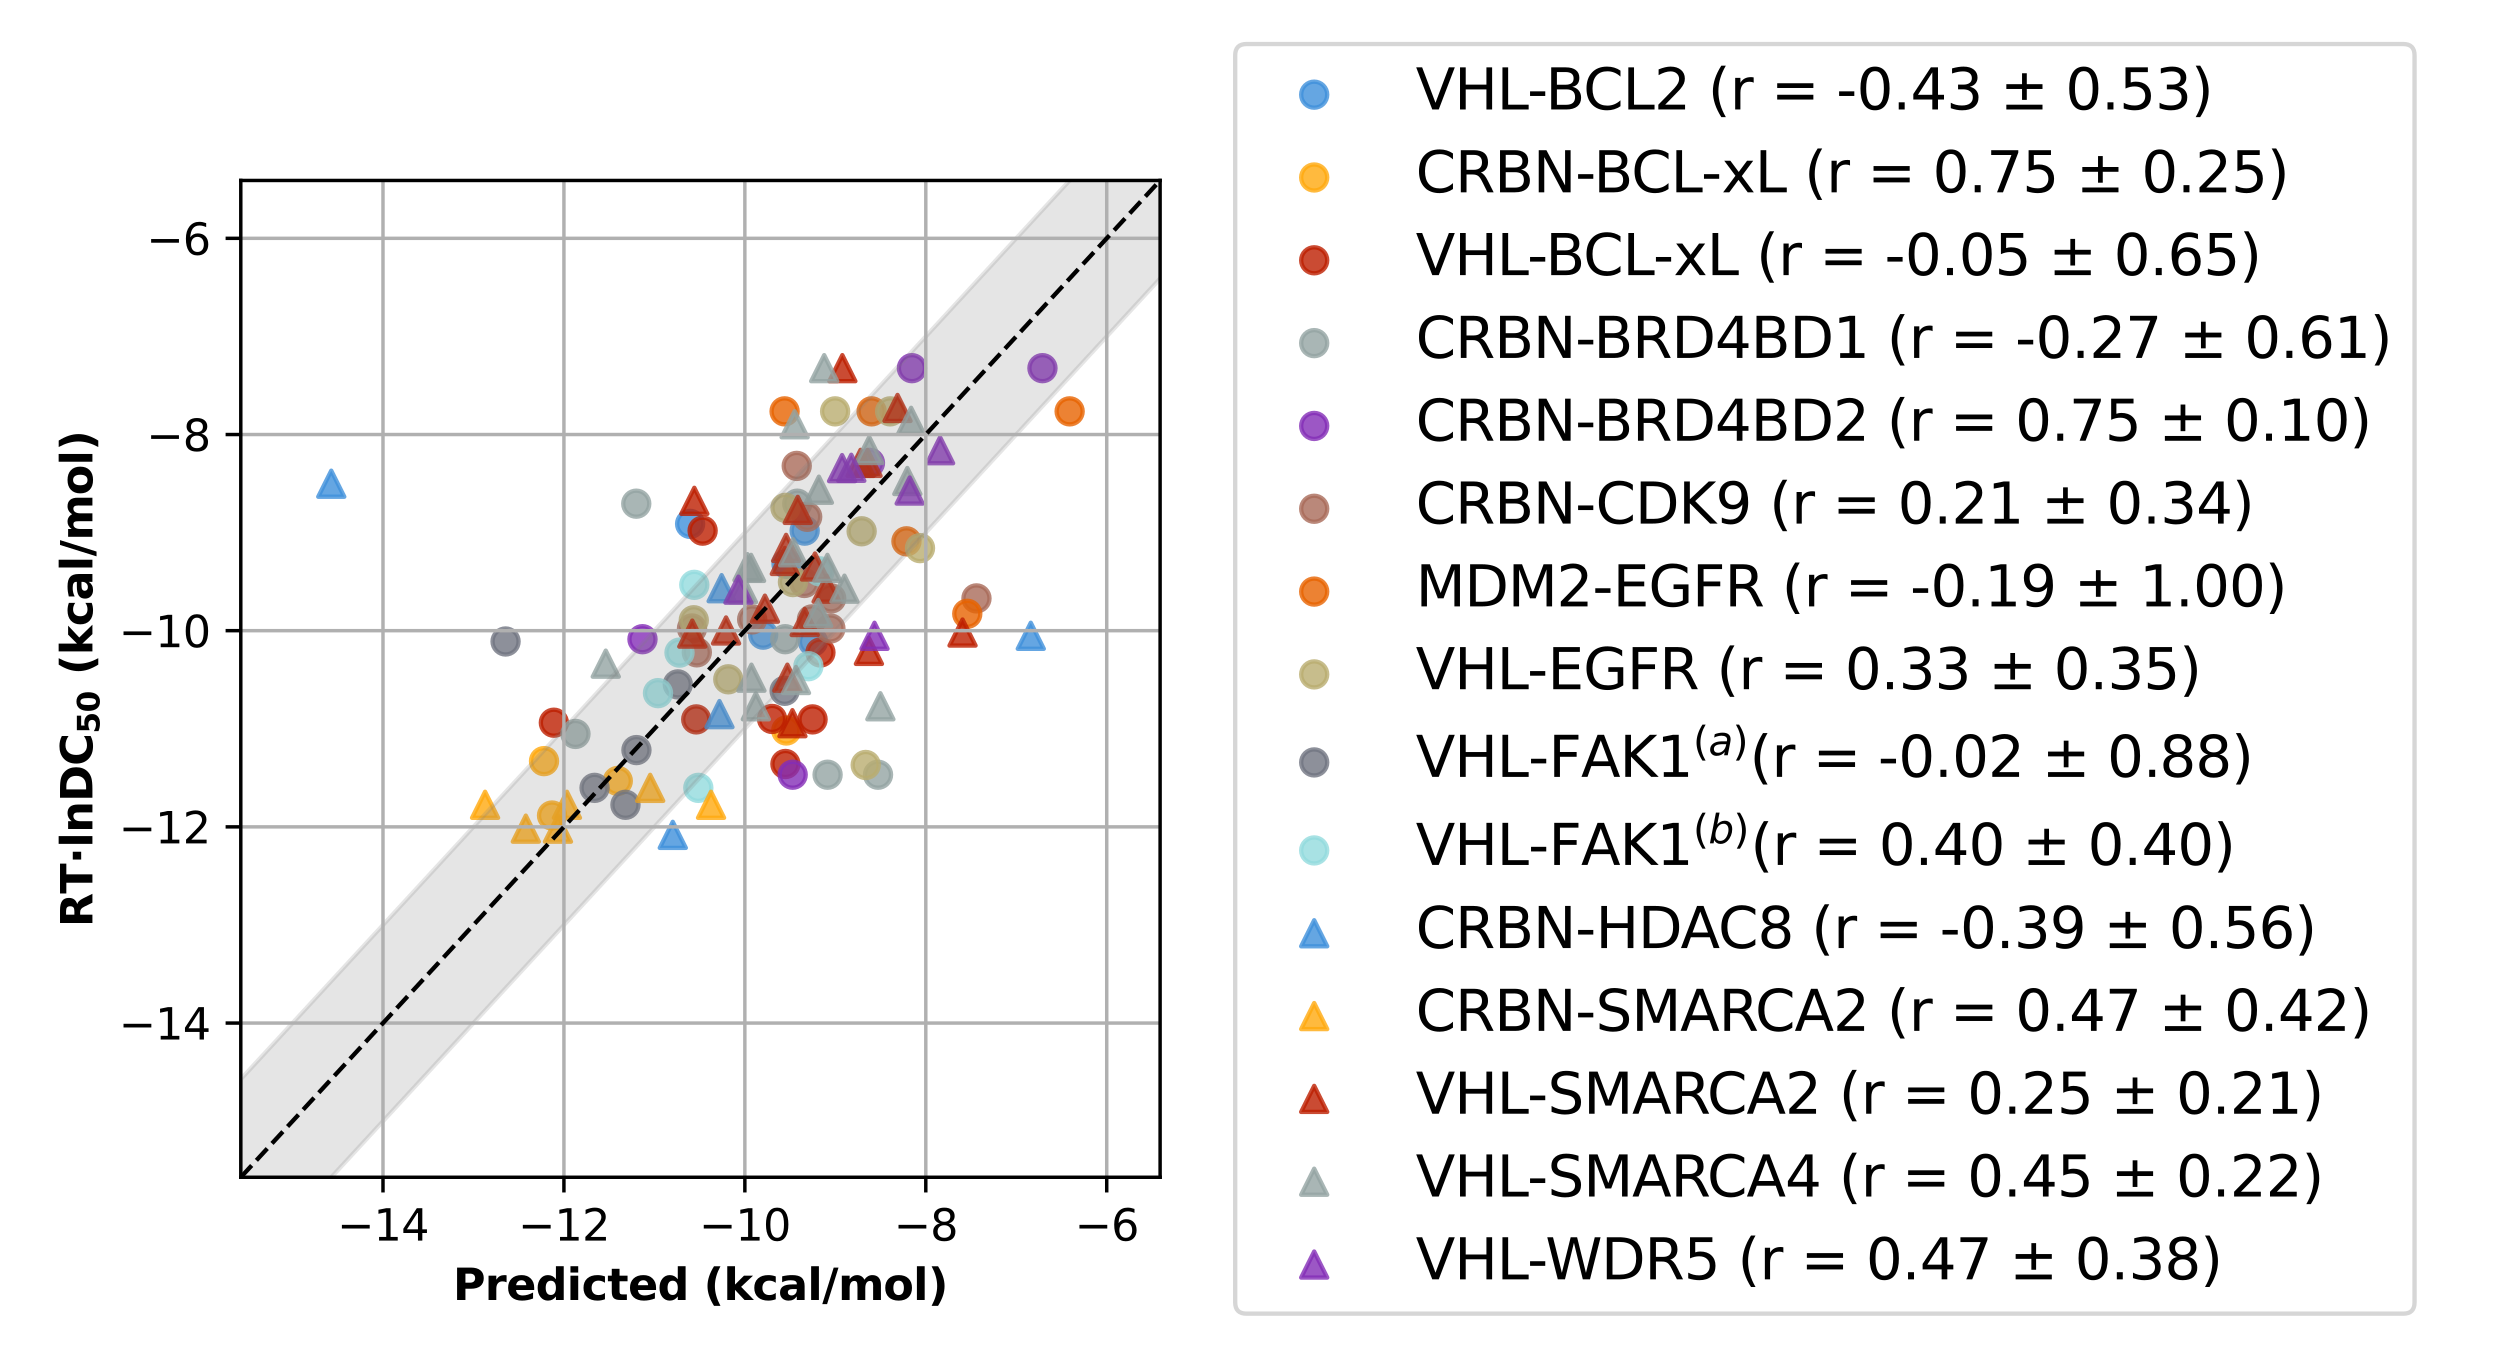 <?xml version="1.0" encoding="utf-8" standalone="no"?>
<!DOCTYPE svg PUBLIC "-//W3C//DTD SVG 1.1//EN"
  "http://www.w3.org/Graphics/SVG/1.1/DTD/svg11.dtd">
<svg xmlns:xlink="http://www.w3.org/1999/xlink" width="576pt" height="313.2pt" viewBox="0 0 576 313.2" xmlns="http://www.w3.org/2000/svg" version="1.1">
 <defs>
  <style type="text/css">*{stroke-linejoin: round; stroke-linecap: butt}</style>
 </defs>
 <g id="figure_1">
  <g id="patch_1">
   <path d="M 0 313.2 
L 576 313.2 
L 576 0 
L 0 0 
z
" style="fill: #ffffff"/>
  </g>
  <g id="axes_1">
   <g id="patch_2">
    <path d="M 55.478 271.24 
L 267.289 271.24 
L 267.289 41.574 
L 55.478 41.574 
z
" style="fill: #ffffff"/>
   </g>
   <g id="PathCollection_1">
    <defs>
     <path id="m83c9b48cdb" d="M 0 3 
C 0.796 3 1.559 2.684 2.121 2.121 
C 2.684 1.559 3 0.796 3 0 
C 3 -0.796 2.684 -1.559 2.121 -2.121 
C 1.559 -2.684 0.796 -3 0 -3 
C -0.796 -3 -1.559 -2.684 -2.121 -2.121 
C -2.684 -1.559 -3 -0.796 -3 0 
C -3 0.796 -2.684 1.559 -2.121 2.121 
C -1.559 2.684 -0.796 3 0 3 
z
" style="stroke: #3f90da; stroke-opacity: 0.8"/>
    </defs>
    <g clip-path="url(#pf1d94e62b7)">
     <use xlink:href="#m83c9b48cdb" x="181.214" y="129.91" style="fill: #3f90da; fill-opacity: 0.8; stroke: #3f90da; stroke-opacity: 0.8"/>
     <use xlink:href="#m83c9b48cdb" x="175.834" y="146.229" style="fill: #3f90da; fill-opacity: 0.8; stroke: #3f90da; stroke-opacity: 0.8"/>
     <use xlink:href="#m83c9b48cdb" x="185.396" y="122.263" style="fill: #3f90da; fill-opacity: 0.8; stroke: #3f90da; stroke-opacity: 0.8"/>
     <use xlink:href="#m83c9b48cdb" x="159.003" y="120.701" style="fill: #3f90da; fill-opacity: 0.8; stroke: #3f90da; stroke-opacity: 0.8"/>
     <use xlink:href="#m83c9b48cdb" x="187.306" y="147.826" style="fill: #3f90da; fill-opacity: 0.8; stroke: #3f90da; stroke-opacity: 0.8"/>
    </g>
   </g>
   <g id="PathCollection_2">
    <defs>
     <path id="m9d8f4032e0" d="M 0 3 
C 0.796 3 1.559 2.684 2.121 2.121 
C 2.684 1.559 3 0.796 3 0 
C 3 -0.796 2.684 -1.559 2.121 -2.121 
C 1.559 -2.684 0.796 -3 0 -3 
C -0.796 -3 -1.559 -2.684 -2.121 -2.121 
C -2.684 -1.559 -3 -0.796 -3 0 
C -3 0.796 -2.684 1.559 -2.121 2.121 
C -1.559 2.684 -0.796 3 0 3 
z
" style="stroke: #ffa90e; stroke-opacity: 0.8"/>
    </defs>
    <g clip-path="url(#pf1d94e62b7)">
     <use xlink:href="#m9d8f4032e0" x="142.337" y="179.926" style="fill: #ffa90e; fill-opacity: 0.8; stroke: #ffa90e; stroke-opacity: 0.8"/>
     <use xlink:href="#m9d8f4032e0" x="125.342" y="175.363" style="fill: #ffa90e; fill-opacity: 0.8; stroke: #ffa90e; stroke-opacity: 0.8"/>
     <use xlink:href="#m9d8f4032e0" x="181.16" y="168.307" style="fill: #ffa90e; fill-opacity: 0.8; stroke: #ffa90e; stroke-opacity: 0.8"/>
     <use xlink:href="#m9d8f4032e0" x="127.187" y="187.896" style="fill: #ffa90e; fill-opacity: 0.8; stroke: #ffa90e; stroke-opacity: 0.8"/>
    </g>
   </g>
   <g id="PathCollection_3">
    <defs>
     <path id="m05a4ee13df" d="M 0 3 
C 0.796 3 1.559 2.684 2.121 2.121 
C 2.684 1.559 3 0.796 3 0 
C 3 -0.796 2.684 -1.559 2.121 -2.121 
C 1.559 -2.684 0.796 -3 0 -3 
C -0.796 -3 -1.559 -2.684 -2.121 -2.121 
C -2.684 -1.559 -3 -0.796 -3 0 
C -3 0.796 -2.684 1.559 -2.121 2.121 
C -1.559 2.684 -0.796 3 0 3 
z
" style="stroke: #bd1f01; stroke-opacity: 0.8"/>
    </defs>
    <g clip-path="url(#pf1d94e62b7)">
     <use xlink:href="#m05a4ee13df" x="161.884" y="122.263" style="fill: #bd1f01; fill-opacity: 0.8; stroke: #bd1f01; stroke-opacity: 0.8"/>
     <use xlink:href="#m05a4ee13df" x="189.025" y="150.333" style="fill: #bd1f01; fill-opacity: 0.8; stroke: #bd1f01; stroke-opacity: 0.8"/>
     <use xlink:href="#m05a4ee13df" x="187.213" y="165.75" style="fill: #bd1f01; fill-opacity: 0.8; stroke: #bd1f01; stroke-opacity: 0.8"/>
     <use xlink:href="#m05a4ee13df" x="177.886" y="165.645" style="fill: #bd1f01; fill-opacity: 0.8; stroke: #bd1f01; stroke-opacity: 0.8"/>
     <use xlink:href="#m05a4ee13df" x="160.411" y="165.75" style="fill: #bd1f01; fill-opacity: 0.8; stroke: #bd1f01; stroke-opacity: 0.8"/>
     <use xlink:href="#m05a4ee13df" x="127.608" y="166.513" style="fill: #bd1f01; fill-opacity: 0.8; stroke: #bd1f01; stroke-opacity: 0.8"/>
     <use xlink:href="#m05a4ee13df" x="180.962" y="176.025" style="fill: #bd1f01; fill-opacity: 0.8; stroke: #bd1f01; stroke-opacity: 0.8"/>
    </g>
   </g>
   <g id="PathCollection_4">
    <defs>
     <path id="m23107bbdc2" d="M 0 3 
C 0.796 3 1.559 2.684 2.121 2.121 
C 2.684 1.559 3 0.796 3 0 
C 3 -0.796 2.684 -1.559 2.121 -2.121 
C 1.559 -2.684 0.796 -3 0 -3 
C -0.796 -3 -1.559 -2.684 -2.121 -2.121 
C -2.684 -1.559 -3 -0.796 -3 0 
C -3 0.796 -2.684 1.559 -2.121 2.121 
C -1.559 2.684 -0.796 3 0 3 
z
" style="stroke: #94a4a2; stroke-opacity: 0.8"/>
    </defs>
    <g clip-path="url(#pf1d94e62b7)">
     <use xlink:href="#m23107bbdc2" x="183.693" y="116.049" style="fill: #94a4a2; fill-opacity: 0.8; stroke: #94a4a2; stroke-opacity: 0.8"/>
     <use xlink:href="#m23107bbdc2" x="132.588" y="169.098" style="fill: #94a4a2; fill-opacity: 0.8; stroke: #94a4a2; stroke-opacity: 0.8"/>
     <use xlink:href="#m23107bbdc2" x="180.905" y="147.273" style="fill: #94a4a2; fill-opacity: 0.8; stroke: #94a4a2; stroke-opacity: 0.8"/>
     <use xlink:href="#m23107bbdc2" x="146.592" y="116.049" style="fill: #94a4a2; fill-opacity: 0.8; stroke: #94a4a2; stroke-opacity: 0.8"/>
     <use xlink:href="#m23107bbdc2" x="202.295" y="178.497" style="fill: #94a4a2; fill-opacity: 0.8; stroke: #94a4a2; stroke-opacity: 0.8"/>
     <use xlink:href="#m23107bbdc2" x="190.677" y="178.497" style="fill: #94a4a2; fill-opacity: 0.8; stroke: #94a4a2; stroke-opacity: 0.8"/>
    </g>
   </g>
   <g id="PathCollection_5">
    <defs>
     <path id="m9c8f1d1926" d="M 0 3 
C 0.796 3 1.559 2.684 2.121 2.121 
C 2.684 1.559 3 0.796 3 0 
C 3 -0.796 2.684 -1.559 2.121 -2.121 
C 1.559 -2.684 0.796 -3 0 -3 
C -0.796 -3 -1.559 -2.684 -2.121 -2.121 
C -2.684 -1.559 -3 -0.796 -3 0 
C -3 0.796 -2.684 1.559 -2.121 2.121 
C -1.559 2.684 -0.796 3 0 3 
z
" style="stroke: #832db6; stroke-opacity: 0.8"/>
    </defs>
    <g clip-path="url(#pf1d94e62b7)">
     <use xlink:href="#m9c8f1d1926" x="200.434" y="106.649" style="fill: #832db6; fill-opacity: 0.8; stroke: #832db6; stroke-opacity: 0.8"/>
     <use xlink:href="#m9c8f1d1926" x="148.027" y="147.273" style="fill: #832db6; fill-opacity: 0.8; stroke: #832db6; stroke-opacity: 0.8"/>
     <use xlink:href="#m9c8f1d1926" x="240.181" y="84.825" style="fill: #832db6; fill-opacity: 0.8; stroke: #832db6; stroke-opacity: 0.8"/>
     <use xlink:href="#m9c8f1d1926" x="182.634" y="178.497" style="fill: #832db6; fill-opacity: 0.8; stroke: #832db6; stroke-opacity: 0.8"/>
     <use xlink:href="#m9c8f1d1926" x="210.105" y="84.825" style="fill: #832db6; fill-opacity: 0.8; stroke: #832db6; stroke-opacity: 0.8"/>
    </g>
   </g>
   <g id="PathCollection_6">
    <defs>
     <path id="m68eef02dcc" d="M 0 3 
C 0.796 3 1.559 2.684 2.121 2.121 
C 2.684 1.559 3 0.796 3 0 
C 3 -0.796 2.684 -1.559 2.121 -2.121 
C 1.559 -2.684 0.796 -3 0 -3 
C -0.796 -3 -1.559 -2.684 -2.121 -2.121 
C -2.684 -1.559 -3 -0.796 -3 0 
C -3 0.796 -2.684 1.559 -2.121 2.121 
C -1.559 2.684 -0.796 3 0 3 
z
" style="stroke: #a96b59; stroke-opacity: 0.8"/>
    </defs>
    <g clip-path="url(#pf1d94e62b7)">
     <use xlink:href="#m68eef02dcc" x="185.324" y="134.316" style="fill: #a96b59; fill-opacity: 0.8; stroke: #a96b59; stroke-opacity: 0.8"/>
     <use xlink:href="#m68eef02dcc" x="187.068" y="142.71" style="fill: #a96b59; fill-opacity: 0.8; stroke: #a96b59; stroke-opacity: 0.8"/>
     <use xlink:href="#m68eef02dcc" x="185.974" y="119.075" style="fill: #a96b59; fill-opacity: 0.8; stroke: #a96b59; stroke-opacity: 0.8"/>
     <use xlink:href="#m68eef02dcc" x="191.325" y="144.801" style="fill: #a96b59; fill-opacity: 0.8; stroke: #a96b59; stroke-opacity: 0.8"/>
     <use xlink:href="#m68eef02dcc" x="183.566" y="107.345" style="fill: #a96b59; fill-opacity: 0.8; stroke: #a96b59; stroke-opacity: 0.8"/>
     <use xlink:href="#m68eef02dcc" x="224.977" y="137.873" style="fill: #a96b59; fill-opacity: 0.8; stroke: #a96b59; stroke-opacity: 0.8"/>
     <use xlink:href="#m68eef02dcc" x="173.299" y="142.71" style="fill: #a96b59; fill-opacity: 0.8; stroke: #a96b59; stroke-opacity: 0.8"/>
     <use xlink:href="#m68eef02dcc" x="159.434" y="144.801" style="fill: #a96b59; fill-opacity: 0.8; stroke: #a96b59; stroke-opacity: 0.8"/>
     <use xlink:href="#m68eef02dcc" x="160.547" y="150.299" style="fill: #a96b59; fill-opacity: 0.8; stroke: #a96b59; stroke-opacity: 0.8"/>
     <use xlink:href="#m68eef02dcc" x="191.51" y="137.873" style="fill: #a96b59; fill-opacity: 0.8; stroke: #a96b59; stroke-opacity: 0.8"/>
    </g>
   </g>
   <g id="PathCollection_7">
    <defs>
     <path id="m7a1cd35dfc" d="M 0 3 
C 0.796 3 1.559 2.684 2.121 2.121 
C 2.684 1.559 3 0.796 3 0 
C 3 -0.796 2.684 -1.559 2.121 -2.121 
C 1.559 -2.684 0.796 -3 0 -3 
C -0.796 -3 -1.559 -2.684 -2.121 -2.121 
C -2.684 -1.559 -3 -0.796 -3 0 
C -3 0.796 -2.684 1.559 -2.121 2.121 
C -1.559 2.684 -0.796 3 0 3 
z
" style="stroke: #e76300; stroke-opacity: 0.8"/>
    </defs>
    <g clip-path="url(#pf1d94e62b7)">
     <use xlink:href="#m7a1cd35dfc" x="208.845" y="124.72" style="fill: #e76300; fill-opacity: 0.8; stroke: #e76300; stroke-opacity: 0.8"/>
     <use xlink:href="#m7a1cd35dfc" x="180.768" y="94.778" style="fill: #e76300; fill-opacity: 0.8; stroke: #e76300; stroke-opacity: 0.8"/>
     <use xlink:href="#m7a1cd35dfc" x="222.859" y="141.418" style="fill: #e76300; fill-opacity: 0.8; stroke: #e76300; stroke-opacity: 0.8"/>
     <use xlink:href="#m7a1cd35dfc" x="200.824" y="94.778" style="fill: #e76300; fill-opacity: 0.8; stroke: #e76300; stroke-opacity: 0.8"/>
     <use xlink:href="#m7a1cd35dfc" x="246.445" y="94.778" style="fill: #e76300; fill-opacity: 0.8; stroke: #e76300; stroke-opacity: 0.8"/>
    </g>
   </g>
   <g id="PathCollection_8">
    <defs>
     <path id="m2e037a5db3" d="M 0 3 
C 0.796 3 1.559 2.684 2.121 2.121 
C 2.684 1.559 3 0.796 3 0 
C 3 -0.796 2.684 -1.559 2.121 -2.121 
C 1.559 -2.684 0.796 -3 0 -3 
C -0.796 -3 -1.559 -2.684 -2.121 -2.121 
C -2.684 -1.559 -3 -0.796 -3 0 
C -3 0.796 -2.684 1.559 -2.121 2.121 
C -1.559 2.684 -0.796 3 0 3 
z
" style="stroke: #b9ac70; stroke-opacity: 0.8"/>
    </defs>
    <g clip-path="url(#pf1d94e62b7)">
     <use xlink:href="#m2e037a5db3" x="198.523" y="122.405" style="fill: #b9ac70; fill-opacity: 0.8; stroke: #b9ac70; stroke-opacity: 0.8"/>
     <use xlink:href="#m2e037a5db3" x="167.794" y="156.511" style="fill: #b9ac70; fill-opacity: 0.8; stroke: #b9ac70; stroke-opacity: 0.8"/>
     <use xlink:href="#m2e037a5db3" x="159.845" y="142.905" style="fill: #b9ac70; fill-opacity: 0.8; stroke: #b9ac70; stroke-opacity: 0.8"/>
     <use xlink:href="#m2e037a5db3" x="211.968" y="126.287" style="fill: #b9ac70; fill-opacity: 0.8; stroke: #b9ac70; stroke-opacity: 0.8"/>
     <use xlink:href="#m2e037a5db3" x="192.409" y="94.778" style="fill: #b9ac70; fill-opacity: 0.8; stroke: #b9ac70; stroke-opacity: 0.8"/>
     <use xlink:href="#m2e037a5db3" x="182.696" y="134.109" style="fill: #b9ac70; fill-opacity: 0.8; stroke: #b9ac70; stroke-opacity: 0.8"/>
     <use xlink:href="#m2e037a5db3" x="180.975" y="117.004" style="fill: #b9ac70; fill-opacity: 0.8; stroke: #b9ac70; stroke-opacity: 0.8"/>
     <use xlink:href="#m2e037a5db3" x="199.459" y="176.253" style="fill: #b9ac70; fill-opacity: 0.8; stroke: #b9ac70; stroke-opacity: 0.8"/>
     <use xlink:href="#m2e037a5db3" x="205.088" y="94.778" style="fill: #b9ac70; fill-opacity: 0.8; stroke: #b9ac70; stroke-opacity: 0.8"/>
    </g>
   </g>
   <g id="PathCollection_9">
    <defs>
     <path id="m61aa213acd" d="M 0 3 
C 0.796 3 1.559 2.684 2.121 2.121 
C 2.684 1.559 3 0.796 3 0 
C 3 -0.796 2.684 -1.559 2.121 -2.121 
C 1.559 -2.684 0.796 -3 0 -3 
C -0.796 -3 -1.559 -2.684 -2.121 -2.121 
C -2.684 -1.559 -3 -0.796 -3 0 
C -3 0.796 -2.684 1.559 -2.121 2.121 
C -1.559 2.684 -0.796 3 0 3 
z
" style="stroke: #717581; stroke-opacity: 0.8"/>
    </defs>
    <g clip-path="url(#pf1d94e62b7)">
     <use xlink:href="#m61aa213acd" x="156.167" y="157.686" style="fill: #717581; fill-opacity: 0.8; stroke: #717581; stroke-opacity: 0.8"/>
     <use xlink:href="#m61aa213acd" x="146.635" y="172.819" style="fill: #717581; fill-opacity: 0.8; stroke: #717581; stroke-opacity: 0.8"/>
     <use xlink:href="#m61aa213acd" x="144.105" y="185.424" style="fill: #717581; fill-opacity: 0.8; stroke: #717581; stroke-opacity: 0.8"/>
     <use xlink:href="#m61aa213acd" x="136.987" y="181.523" style="fill: #717581; fill-opacity: 0.8; stroke: #717581; stroke-opacity: 0.8"/>
     <use xlink:href="#m61aa213acd" x="180.779" y="159.166" style="fill: #717581; fill-opacity: 0.8; stroke: #717581; stroke-opacity: 0.8"/>
     <use xlink:href="#m61aa213acd" x="116.481" y="147.798" style="fill: #717581; fill-opacity: 0.8; stroke: #717581; stroke-opacity: 0.8"/>
    </g>
   </g>
   <g id="PathCollection_10">
    <defs>
     <path id="md69245a53e" d="M 0 3 
C 0.796 3 1.559 2.684 2.121 2.121 
C 2.684 1.559 3 0.796 3 0 
C 3 -0.796 2.684 -1.559 2.121 -2.121 
C 1.559 -2.684 0.796 -3 0 -3 
C -0.796 -3 -1.559 -2.684 -2.121 -2.121 
C -2.684 -1.559 -3 -0.796 -3 0 
C -3 0.796 -2.684 1.559 -2.121 2.121 
C -1.559 2.684 -0.796 3 0 3 
z
" style="stroke: #92dadd; stroke-opacity: 0.8"/>
    </defs>
    <g clip-path="url(#pf1d94e62b7)">
     <use xlink:href="#md69245a53e" x="159.961" y="134.75" style="fill: #92dadd; fill-opacity: 0.8; stroke: #92dadd; stroke-opacity: 0.8"/>
     <use xlink:href="#md69245a53e" x="151.601" y="159.698" style="fill: #92dadd; fill-opacity: 0.8; stroke: #92dadd; stroke-opacity: 0.8"/>
     <use xlink:href="#md69245a53e" x="188.839" y="131.628" style="fill: #92dadd; fill-opacity: 0.8; stroke: #92dadd; stroke-opacity: 0.8"/>
     <use xlink:href="#md69245a53e" x="186.253" y="153.495" style="fill: #92dadd; fill-opacity: 0.8; stroke: #92dadd; stroke-opacity: 0.8"/>
     <use xlink:href="#md69245a53e" x="156.556" y="150.367" style="fill: #92dadd; fill-opacity: 0.8; stroke: #92dadd; stroke-opacity: 0.8"/>
     <use xlink:href="#md69245a53e" x="160.891" y="181.523" style="fill: #92dadd; fill-opacity: 0.8; stroke: #92dadd; stroke-opacity: 0.8"/>
    </g>
   </g>
   <g id="PathCollection_11">
    <defs>
     <path id="m037a1c41f6" d="M 0 -3 
L -3 3 
L 3 3 
z
" style="stroke: #3f90da; stroke-opacity: 0.8"/>
    </defs>
    <g clip-path="url(#pf1d94e62b7)">
     <use xlink:href="#m037a1c41f6" x="76.322" y="111.447" style="fill: #3f90da; fill-opacity: 0.8; stroke: #3f90da; stroke-opacity: 0.8"/>
     <use xlink:href="#m037a1c41f6" x="237.492" y="146.483" style="fill: #3f90da; fill-opacity: 0.8; stroke: #3f90da; stroke-opacity: 0.8"/>
     <use xlink:href="#m037a1c41f6" x="166.264" y="135.515" style="fill: #3f90da; fill-opacity: 0.8; stroke: #3f90da; stroke-opacity: 0.8"/>
     <use xlink:href="#m037a1c41f6" x="165.76" y="164.535" style="fill: #3f90da; fill-opacity: 0.8; stroke: #3f90da; stroke-opacity: 0.8"/>
     <use xlink:href="#m037a1c41f6" x="155.01" y="192.351" style="fill: #3f90da; fill-opacity: 0.8; stroke: #3f90da; stroke-opacity: 0.8"/>
    </g>
   </g>
   <g id="PathCollection_12">
    <defs>
     <path id="m77bf5ce6e3" d="M 0 -3 
L -3 3 
L 3 3 
z
" style="stroke: #ffa90e; stroke-opacity: 0.8"/>
    </defs>
    <g clip-path="url(#pf1d94e62b7)">
     <use xlink:href="#m77bf5ce6e3" x="149.8" y="181.523" style="fill: #ffa90e; fill-opacity: 0.8; stroke: #ffa90e; stroke-opacity: 0.8"/>
     <use xlink:href="#m77bf5ce6e3" x="128.553" y="190.922" style="fill: #ffa90e; fill-opacity: 0.8; stroke: #ffa90e; stroke-opacity: 0.8"/>
     <use xlink:href="#m77bf5ce6e3" x="121.148" y="190.922" style="fill: #ffa90e; fill-opacity: 0.8; stroke: #ffa90e; stroke-opacity: 0.8"/>
     <use xlink:href="#m77bf5ce6e3" x="111.763" y="185.424" style="fill: #ffa90e; fill-opacity: 0.8; stroke: #ffa90e; stroke-opacity: 0.8"/>
     <use xlink:href="#m77bf5ce6e3" x="130.622" y="185.424" style="fill: #ffa90e; fill-opacity: 0.8; stroke: #ffa90e; stroke-opacity: 0.8"/>
     <use xlink:href="#m77bf5ce6e3" x="163.824" y="185.424" style="fill: #ffa90e; fill-opacity: 0.8; stroke: #ffa90e; stroke-opacity: 0.8"/>
    </g>
   </g>
   <g id="PathCollection_13">
    <defs>
     <path id="m0e8f0396d0" d="M 0 -3 
L -3 3 
L 3 3 
z
" style="stroke: #bd1f01; stroke-opacity: 0.8"/>
    </defs>
    <g clip-path="url(#pf1d94e62b7)">
     <use xlink:href="#m0e8f0396d0" x="183.804" y="117.477" style="fill: #bd1f01; fill-opacity: 0.8; stroke: #bd1f01; stroke-opacity: 0.8"/>
     <use xlink:href="#m0e8f0396d0" x="185.408" y="143.304" style="fill: #bd1f01; fill-opacity: 0.8; stroke: #bd1f01; stroke-opacity: 0.8"/>
     <use xlink:href="#m0e8f0396d0" x="194.076" y="84.825" style="fill: #bd1f01; fill-opacity: 0.8; stroke: #bd1f01; stroke-opacity: 0.8"/>
     <use xlink:href="#m0e8f0396d0" x="199.882" y="106.649" style="fill: #bd1f01; fill-opacity: 0.8; stroke: #bd1f01; stroke-opacity: 0.8"/>
     <use xlink:href="#m0e8f0396d0" x="206.789" y="93.993" style="fill: #bd1f01; fill-opacity: 0.8; stroke: #bd1f01; stroke-opacity: 0.8"/>
     <use xlink:href="#m0e8f0396d0" x="187.773" y="130.519" style="fill: #bd1f01; fill-opacity: 0.8; stroke: #bd1f01; stroke-opacity: 0.8"/>
     <use xlink:href="#m0e8f0396d0" x="182.573" y="166.625" style="fill: #bd1f01; fill-opacity: 0.8; stroke: #bd1f01; stroke-opacity: 0.8"/>
     <use xlink:href="#m0e8f0396d0" x="221.77" y="145.736" style="fill: #bd1f01; fill-opacity: 0.8; stroke: #bd1f01; stroke-opacity: 0.8"/>
     <use xlink:href="#m0e8f0396d0" x="181.117" y="126.23" style="fill: #bd1f01; fill-opacity: 0.8; stroke: #bd1f01; stroke-opacity: 0.8"/>
     <use xlink:href="#m0e8f0396d0" x="200.199" y="149.964" style="fill: #bd1f01; fill-opacity: 0.8; stroke: #bd1f01; stroke-opacity: 0.8"/>
     <use xlink:href="#m0e8f0396d0" x="181.41" y="156.14" style="fill: #bd1f01; fill-opacity: 0.8; stroke: #bd1f01; stroke-opacity: 0.8"/>
     <use xlink:href="#m0e8f0396d0" x="198.264" y="106.649" style="fill: #bd1f01; fill-opacity: 0.8; stroke: #bd1f01; stroke-opacity: 0.8"/>
     <use xlink:href="#m0e8f0396d0" x="180.823" y="129.241" style="fill: #bd1f01; fill-opacity: 0.8; stroke: #bd1f01; stroke-opacity: 0.8"/>
     <use xlink:href="#m0e8f0396d0" x="167.285" y="145.26" style="fill: #bd1f01; fill-opacity: 0.8; stroke: #bd1f01; stroke-opacity: 0.8"/>
     <use xlink:href="#m0e8f0396d0" x="176.235" y="140.238" style="fill: #bd1f01; fill-opacity: 0.8; stroke: #bd1f01; stroke-opacity: 0.8"/>
     <use xlink:href="#m0e8f0396d0" x="159.502" y="145.98" style="fill: #bd1f01; fill-opacity: 0.8; stroke: #bd1f01; stroke-opacity: 0.8"/>
     <use xlink:href="#m0e8f0396d0" x="190.449" y="135.629" style="fill: #bd1f01; fill-opacity: 0.8; stroke: #bd1f01; stroke-opacity: 0.8"/>
     <use xlink:href="#m0e8f0396d0" x="159.972" y="115.387" style="fill: #bd1f01; fill-opacity: 0.8; stroke: #bd1f01; stroke-opacity: 0.8"/>
    </g>
   </g>
   <g id="PathCollection_14">
    <defs>
     <path id="m3393e57186" d="M 0 -3 
L -3 3 
L 3 3 
z
" style="stroke: #94a4a2; stroke-opacity: 0.8"/>
    </defs>
    <g clip-path="url(#pf1d94e62b7)">
     <use xlink:href="#m3393e57186" x="200.274" y="103.678" style="fill: #94a4a2; fill-opacity: 0.8; stroke: #94a4a2; stroke-opacity: 0.8"/>
     <use xlink:href="#m3393e57186" x="171.185" y="135.744" style="fill: #94a4a2; fill-opacity: 0.8; stroke: #94a4a2; stroke-opacity: 0.8"/>
     <use xlink:href="#m3393e57186" x="209.919" y="96.955" style="fill: #94a4a2; fill-opacity: 0.8; stroke: #94a4a2; stroke-opacity: 0.8"/>
     <use xlink:href="#m3393e57186" x="209.049" y="110.824" style="fill: #94a4a2; fill-opacity: 0.8; stroke: #94a4a2; stroke-opacity: 0.8"/>
     <use xlink:href="#m3393e57186" x="183.084" y="97.754" style="fill: #94a4a2; fill-opacity: 0.8; stroke: #94a4a2; stroke-opacity: 0.8"/>
     <use xlink:href="#m3393e57186" x="182.754" y="127.243" style="fill: #94a4a2; fill-opacity: 0.8; stroke: #94a4a2; stroke-opacity: 0.8"/>
     <use xlink:href="#m3393e57186" x="202.839" y="162.724" style="fill: #94a4a2; fill-opacity: 0.8; stroke: #94a4a2; stroke-opacity: 0.8"/>
     <use xlink:href="#m3393e57186" x="190.634" y="130.838" style="fill: #94a4a2; fill-opacity: 0.8; stroke: #94a4a2; stroke-opacity: 0.8"/>
     <use xlink:href="#m3393e57186" x="172.211" y="130.678" style="fill: #94a4a2; fill-opacity: 0.8; stroke: #94a4a2; stroke-opacity: 0.8"/>
     <use xlink:href="#m3393e57186" x="173.133" y="156.14" style="fill: #94a4a2; fill-opacity: 0.8; stroke: #94a4a2; stroke-opacity: 0.8"/>
     <use xlink:href="#m3393e57186" x="174.143" y="162.724" style="fill: #94a4a2; fill-opacity: 0.8; stroke: #94a4a2; stroke-opacity: 0.8"/>
     <use xlink:href="#m3393e57186" x="189.894" y="84.825" style="fill: #94a4a2; fill-opacity: 0.8; stroke: #94a4a2; stroke-opacity: 0.8"/>
     <use xlink:href="#m3393e57186" x="188.672" y="112.829" style="fill: #94a4a2; fill-opacity: 0.8; stroke: #94a4a2; stroke-opacity: 0.8"/>
     <use xlink:href="#m3393e57186" x="183.395" y="156.672" style="fill: #94a4a2; fill-opacity: 0.8; stroke: #94a4a2; stroke-opacity: 0.8"/>
     <use xlink:href="#m3393e57186" x="173.046" y="130.838" style="fill: #94a4a2; fill-opacity: 0.8; stroke: #94a4a2; stroke-opacity: 0.8"/>
     <use xlink:href="#m3393e57186" x="139.569" y="152.907" style="fill: #94a4a2; fill-opacity: 0.8; stroke: #94a4a2; stroke-opacity: 0.8"/>
     <use xlink:href="#m3393e57186" x="188.513" y="141.243" style="fill: #94a4a2; fill-opacity: 0.8; stroke: #94a4a2; stroke-opacity: 0.8"/>
     <use xlink:href="#m3393e57186" x="194.563" y="135.629" style="fill: #94a4a2; fill-opacity: 0.8; stroke: #94a4a2; stroke-opacity: 0.8"/>
    </g>
   </g>
   <g id="PathCollection_15">
    <defs>
     <path id="m166405ec8e" d="M 0 -3 
L -3 3 
L 3 3 
z
" style="stroke: #832db6; stroke-opacity: 0.8"/>
    </defs>
    <g clip-path="url(#pf1d94e62b7)">
     <use xlink:href="#m166405ec8e" x="209.59" y="113.023" style="fill: #832db6; fill-opacity: 0.8; stroke: #832db6; stroke-opacity: 0.8"/>
     <use xlink:href="#m166405ec8e" x="170.137" y="135.861" style="fill: #832db6; fill-opacity: 0.8; stroke: #832db6; stroke-opacity: 0.8"/>
     <use xlink:href="#m166405ec8e" x="201.487" y="146.483" style="fill: #832db6; fill-opacity: 0.8; stroke: #832db6; stroke-opacity: 0.8"/>
     <use xlink:href="#m166405ec8e" x="196.135" y="107.78" style="fill: #832db6; fill-opacity: 0.8; stroke: #832db6; stroke-opacity: 0.8"/>
     <use xlink:href="#m166405ec8e" x="194.016" y="107.854" style="fill: #832db6; fill-opacity: 0.8; stroke: #832db6; stroke-opacity: 0.8"/>
     <use xlink:href="#m166405ec8e" x="216.596" y="103.732" style="fill: #832db6; fill-opacity: 0.8; stroke: #832db6; stroke-opacity: 0.8"/>
    </g>
   </g>
   <g id="PolyCollection_1">
    <defs>
     <path id="m091160f418" d="M 55.478 -64.561 
L 55.478 -19.359 
L 65.9 -30.66 
L 76.322 -41.96 
L 86.744 -53.26 
L 97.165 -64.561 
L 107.587 -75.861 
L 118.009 -87.162 
L 128.431 -98.462 
L 138.853 -109.762 
L 149.275 -121.063 
L 159.696 -132.363 
L 170.118 -143.664 
L 180.54 -154.964 
L 190.962 -166.264 
L 201.384 -177.565 
L 211.806 -188.865 
L 222.227 -200.166 
L 232.649 -211.466 
L 243.071 -222.766 
L 253.493 -234.067 
L 263.915 -245.367 
L 274.337 -256.668 
L 274.337 -301.869 
L 274.337 -301.869 
L 263.915 -290.569 
L 253.493 -279.268 
L 243.071 -267.968 
L 232.649 -256.668 
L 222.227 -245.367 
L 211.806 -234.067 
L 201.384 -222.766 
L 190.962 -211.466 
L 180.54 -200.166 
L 170.118 -188.865 
L 159.696 -177.565 
L 149.275 -166.264 
L 138.853 -154.964 
L 128.431 -143.664 
L 118.009 -132.363 
L 107.587 -121.063 
L 97.165 -109.762 
L 86.744 -98.462 
L 76.322 -87.162 
L 65.9 -75.861 
L 55.478 -64.561 
z
" style="stroke: #808080; stroke-opacity: 0.2"/>
    </defs>
    <g clip-path="url(#pf1d94e62b7)">
     <use xlink:href="#m091160f418" x="0" y="313.2" style="fill: #808080; fill-opacity: 0.2; stroke: #808080; stroke-opacity: 0.2"/>
    </g>
   </g>
   <g id="matplotlib.axis_1">
    <g id="xtick_1">
     <g id="line2d_1">
      <path d="M 88.241 271.24 
L 88.241 41.574 
" clip-path="url(#pf1d94e62b7)" style="fill: none; stroke: #b0b0b0; stroke-width: 0.8; stroke-linecap: square"/>
     </g>
     <g id="line2d_2">
      <defs>
       <path id="m8a2d02f070" d="M 0 0 
L 0 3.5 
" style="stroke: #000000; stroke-width: 0.8"/>
      </defs>
      <g>
       <use xlink:href="#m8a2d02f070" x="88.241" y="271.24" style="stroke: #000000; stroke-width: 0.8"/>
      </g>
     </g>
     <g id="text_1">
      <!-- −14 -->
      <g transform="translate(77.688 285.838) scale(0.1 -0.1)">
       <defs>
        <path id="DejaVuSans-2212" d="M 678 2272 
L 4684 2272 
L 4684 1741 
L 678 1741 
L 678 2272 
z
" transform="scale(0.016)"/>
        <path id="DejaVuSans-31" d="M 794 531 
L 1825 531 
L 1825 4091 
L 703 3866 
L 703 4441 
L 1819 4666 
L 2450 4666 
L 2450 531 
L 3481 531 
L 3481 0 
L 794 0 
L 794 531 
z
" transform="scale(0.016)"/>
        <path id="DejaVuSans-34" d="M 2419 4116 
L 825 1625 
L 2419 1625 
L 2419 4116 
z
M 2253 4666 
L 3047 4666 
L 3047 1625 
L 3713 1625 
L 3713 1100 
L 3047 1100 
L 3047 0 
L 2419 0 
L 2419 1100 
L 313 1100 
L 313 1709 
L 2253 4666 
z
" transform="scale(0.016)"/>
       </defs>
       <use xlink:href="#DejaVuSans-2212"/>
       <use xlink:href="#DejaVuSans-31" x="83.789"/>
       <use xlink:href="#DejaVuSans-34" x="147.412"/>
      </g>
     </g>
    </g>
    <g id="xtick_2">
     <g id="line2d_3">
      <path d="M 129.928 271.24 
L 129.928 41.574 
" clip-path="url(#pf1d94e62b7)" style="fill: none; stroke: #b0b0b0; stroke-width: 0.8; stroke-linecap: square"/>
     </g>
     <g id="line2d_4">
      <g>
       <use xlink:href="#m8a2d02f070" x="129.928" y="271.24" style="stroke: #000000; stroke-width: 0.8"/>
      </g>
     </g>
     <g id="text_2">
      <!-- −12 -->
      <g transform="translate(119.376 285.838) scale(0.1 -0.1)">
       <defs>
        <path id="DejaVuSans-32" d="M 1228 531 
L 3431 531 
L 3431 0 
L 469 0 
L 469 531 
Q 828 903 1448 1529 
Q 2069 2156 2228 2338 
Q 2531 2678 2651 2914 
Q 2772 3150 2772 3378 
Q 2772 3750 2511 3984 
Q 2250 4219 1831 4219 
Q 1534 4219 1204 4116 
Q 875 4013 500 3803 
L 500 4441 
Q 881 4594 1212 4672 
Q 1544 4750 1819 4750 
Q 2544 4750 2975 4387 
Q 3406 4025 3406 3419 
Q 3406 3131 3298 2873 
Q 3191 2616 2906 2266 
Q 2828 2175 2409 1742 
Q 1991 1309 1228 531 
z
" transform="scale(0.016)"/>
       </defs>
       <use xlink:href="#DejaVuSans-2212"/>
       <use xlink:href="#DejaVuSans-31" x="83.789"/>
       <use xlink:href="#DejaVuSans-32" x="147.412"/>
      </g>
     </g>
    </g>
    <g id="xtick_3">
     <g id="line2d_5">
      <path d="M 171.615 271.24 
L 171.615 41.574 
" clip-path="url(#pf1d94e62b7)" style="fill: none; stroke: #b0b0b0; stroke-width: 0.8; stroke-linecap: square"/>
     </g>
     <g id="line2d_6">
      <g>
       <use xlink:href="#m8a2d02f070" x="171.615" y="271.24" style="stroke: #000000; stroke-width: 0.8"/>
      </g>
     </g>
     <g id="text_3">
      <!-- −10 -->
      <g transform="translate(161.063 285.838) scale(0.1 -0.1)">
       <defs>
        <path id="DejaVuSans-30" d="M 2034 4250 
Q 1547 4250 1301 3770 
Q 1056 3291 1056 2328 
Q 1056 1369 1301 889 
Q 1547 409 2034 409 
Q 2525 409 2770 889 
Q 3016 1369 3016 2328 
Q 3016 3291 2770 3770 
Q 2525 4250 2034 4250 
z
M 2034 4750 
Q 2819 4750 3233 4129 
Q 3647 3509 3647 2328 
Q 3647 1150 3233 529 
Q 2819 -91 2034 -91 
Q 1250 -91 836 529 
Q 422 1150 422 2328 
Q 422 3509 836 4129 
Q 1250 4750 2034 4750 
z
" transform="scale(0.016)"/>
       </defs>
       <use xlink:href="#DejaVuSans-2212"/>
       <use xlink:href="#DejaVuSans-31" x="83.789"/>
       <use xlink:href="#DejaVuSans-30" x="147.412"/>
      </g>
     </g>
    </g>
    <g id="xtick_4">
     <g id="line2d_7">
      <path d="M 213.303 271.24 
L 213.303 41.574 
" clip-path="url(#pf1d94e62b7)" style="fill: none; stroke: #b0b0b0; stroke-width: 0.8; stroke-linecap: square"/>
     </g>
     <g id="line2d_8">
      <g>
       <use xlink:href="#m8a2d02f070" x="213.303" y="271.24" style="stroke: #000000; stroke-width: 0.8"/>
      </g>
     </g>
     <g id="text_4">
      <!-- −8 -->
      <g transform="translate(205.932 285.838) scale(0.1 -0.1)">
       <defs>
        <path id="DejaVuSans-38" d="M 2034 2216 
Q 1584 2216 1326 1975 
Q 1069 1734 1069 1313 
Q 1069 891 1326 650 
Q 1584 409 2034 409 
Q 2484 409 2743 651 
Q 3003 894 3003 1313 
Q 3003 1734 2745 1975 
Q 2488 2216 2034 2216 
z
M 1403 2484 
Q 997 2584 770 2862 
Q 544 3141 544 3541 
Q 544 4100 942 4425 
Q 1341 4750 2034 4750 
Q 2731 4750 3128 4425 
Q 3525 4100 3525 3541 
Q 3525 3141 3298 2862 
Q 3072 2584 2669 2484 
Q 3125 2378 3379 2068 
Q 3634 1759 3634 1313 
Q 3634 634 3220 271 
Q 2806 -91 2034 -91 
Q 1263 -91 848 271 
Q 434 634 434 1313 
Q 434 1759 690 2068 
Q 947 2378 1403 2484 
z
M 1172 3481 
Q 1172 3119 1398 2916 
Q 1625 2713 2034 2713 
Q 2441 2713 2670 2916 
Q 2900 3119 2900 3481 
Q 2900 3844 2670 4047 
Q 2441 4250 2034 4250 
Q 1625 4250 1398 4047 
Q 1172 3844 1172 3481 
z
" transform="scale(0.016)"/>
       </defs>
       <use xlink:href="#DejaVuSans-2212"/>
       <use xlink:href="#DejaVuSans-38" x="83.789"/>
      </g>
     </g>
    </g>
    <g id="xtick_5">
     <g id="line2d_9">
      <path d="M 254.99 271.24 
L 254.99 41.574 
" clip-path="url(#pf1d94e62b7)" style="fill: none; stroke: #b0b0b0; stroke-width: 0.8; stroke-linecap: square"/>
     </g>
     <g id="line2d_10">
      <g>
       <use xlink:href="#m8a2d02f070" x="254.99" y="271.24" style="stroke: #000000; stroke-width: 0.8"/>
      </g>
     </g>
     <g id="text_5">
      <!-- −6 -->
      <g transform="translate(247.619 285.838) scale(0.1 -0.1)">
       <defs>
        <path id="DejaVuSans-36" d="M 2113 2584 
Q 1688 2584 1439 2293 
Q 1191 2003 1191 1497 
Q 1191 994 1439 701 
Q 1688 409 2113 409 
Q 2538 409 2786 701 
Q 3034 994 3034 1497 
Q 3034 2003 2786 2293 
Q 2538 2584 2113 2584 
z
M 3366 4563 
L 3366 3988 
Q 3128 4100 2886 4159 
Q 2644 4219 2406 4219 
Q 1781 4219 1451 3797 
Q 1122 3375 1075 2522 
Q 1259 2794 1537 2939 
Q 1816 3084 2150 3084 
Q 2853 3084 3261 2657 
Q 3669 2231 3669 1497 
Q 3669 778 3244 343 
Q 2819 -91 2113 -91 
Q 1303 -91 875 529 
Q 447 1150 447 2328 
Q 447 3434 972 4092 
Q 1497 4750 2381 4750 
Q 2619 4750 2861 4703 
Q 3103 4656 3366 4563 
z
" transform="scale(0.016)"/>
       </defs>
       <use xlink:href="#DejaVuSans-2212"/>
       <use xlink:href="#DejaVuSans-36" x="83.789"/>
      </g>
     </g>
    </g>
    <g id="text_6">
     <!-- Predicted (kcal/mol) -->
     <g transform="translate(104.37 299.517) scale(0.1 -0.1)">
      <defs>
       <path id="DejaVuSans-Bold-50" d="M 588 4666 
L 2584 4666 
Q 3475 4666 3951 4270 
Q 4428 3875 4428 3144 
Q 4428 2409 3951 2014 
Q 3475 1619 2584 1619 
L 1791 1619 
L 1791 0 
L 588 0 
L 588 4666 
z
M 1791 3794 
L 1791 2491 
L 2456 2491 
Q 2806 2491 2997 2661 
Q 3188 2831 3188 3144 
Q 3188 3456 2997 3625 
Q 2806 3794 2456 3794 
L 1791 3794 
z
" transform="scale(0.016)"/>
       <path id="DejaVuSans-Bold-72" d="M 3138 2547 
Q 2991 2616 2845 2648 
Q 2700 2681 2553 2681 
Q 2122 2681 1889 2404 
Q 1656 2128 1656 1613 
L 1656 0 
L 538 0 
L 538 3500 
L 1656 3500 
L 1656 2925 
Q 1872 3269 2151 3426 
Q 2431 3584 2822 3584 
Q 2878 3584 2943 3579 
Q 3009 3575 3134 3559 
L 3138 2547 
z
" transform="scale(0.016)"/>
       <path id="DejaVuSans-Bold-65" d="M 4031 1759 
L 4031 1441 
L 1416 1441 
Q 1456 1047 1700 850 
Q 1944 653 2381 653 
Q 2734 653 3104 758 
Q 3475 863 3866 1075 
L 3866 213 
Q 3469 63 3072 -14 
Q 2675 -91 2278 -91 
Q 1328 -91 801 392 
Q 275 875 275 1747 
Q 275 2603 792 3093 
Q 1309 3584 2216 3584 
Q 3041 3584 3536 3087 
Q 4031 2591 4031 1759 
z
M 2881 2131 
Q 2881 2450 2695 2645 
Q 2509 2841 2209 2841 
Q 1884 2841 1681 2658 
Q 1478 2475 1428 2131 
L 2881 2131 
z
" transform="scale(0.016)"/>
       <path id="DejaVuSans-Bold-64" d="M 2919 2988 
L 2919 4863 
L 4044 4863 
L 4044 0 
L 2919 0 
L 2919 506 
Q 2688 197 2409 53 
Q 2131 -91 1766 -91 
Q 1119 -91 703 423 
Q 288 938 288 1747 
Q 288 2556 703 3070 
Q 1119 3584 1766 3584 
Q 2128 3584 2408 3439 
Q 2688 3294 2919 2988 
z
M 2181 722 
Q 2541 722 2730 984 
Q 2919 1247 2919 1747 
Q 2919 2247 2730 2509 
Q 2541 2772 2181 2772 
Q 1825 2772 1636 2509 
Q 1447 2247 1447 1747 
Q 1447 1247 1636 984 
Q 1825 722 2181 722 
z
" transform="scale(0.016)"/>
       <path id="DejaVuSans-Bold-69" d="M 538 3500 
L 1656 3500 
L 1656 0 
L 538 0 
L 538 3500 
z
M 538 4863 
L 1656 4863 
L 1656 3950 
L 538 3950 
L 538 4863 
z
" transform="scale(0.016)"/>
       <path id="DejaVuSans-Bold-63" d="M 3366 3391 
L 3366 2478 
Q 3138 2634 2908 2709 
Q 2678 2784 2431 2784 
Q 1963 2784 1702 2511 
Q 1441 2238 1441 1747 
Q 1441 1256 1702 982 
Q 1963 709 2431 709 
Q 2694 709 2930 787 
Q 3166 866 3366 1019 
L 3366 103 
Q 3103 6 2833 -42 
Q 2563 -91 2291 -91 
Q 1344 -91 809 395 
Q 275 881 275 1747 
Q 275 2613 809 3098 
Q 1344 3584 2291 3584 
Q 2566 3584 2833 3536 
Q 3100 3488 3366 3391 
z
" transform="scale(0.016)"/>
       <path id="DejaVuSans-Bold-74" d="M 1759 4494 
L 1759 3500 
L 2913 3500 
L 2913 2700 
L 1759 2700 
L 1759 1216 
Q 1759 972 1856 886 
Q 1953 800 2241 800 
L 2816 800 
L 2816 0 
L 1856 0 
Q 1194 0 917 276 
Q 641 553 641 1216 
L 641 2700 
L 84 2700 
L 84 3500 
L 641 3500 
L 641 4494 
L 1759 4494 
z
" transform="scale(0.016)"/>
       <path id="DejaVuSans-Bold-20" transform="scale(0.016)"/>
       <path id="DejaVuSans-Bold-28" d="M 2413 -844 
L 1484 -844 
Q 1006 -72 778 623 
Q 550 1319 550 2003 
Q 550 2688 779 3389 
Q 1009 4091 1484 4856 
L 2413 4856 
Q 2013 4116 1813 3408 
Q 1613 2700 1613 2009 
Q 1613 1319 1811 609 
Q 2009 -100 2413 -844 
z
" transform="scale(0.016)"/>
       <path id="DejaVuSans-Bold-6b" d="M 538 4863 
L 1656 4863 
L 1656 2216 
L 2944 3500 
L 4244 3500 
L 2534 1894 
L 4378 0 
L 3022 0 
L 1656 1459 
L 1656 0 
L 538 0 
L 538 4863 
z
" transform="scale(0.016)"/>
       <path id="DejaVuSans-Bold-61" d="M 2106 1575 
Q 1756 1575 1579 1456 
Q 1403 1338 1403 1106 
Q 1403 894 1545 773 
Q 1688 653 1941 653 
Q 2256 653 2472 879 
Q 2688 1106 2688 1447 
L 2688 1575 
L 2106 1575 
z
M 3816 1997 
L 3816 0 
L 2688 0 
L 2688 519 
Q 2463 200 2181 54 
Q 1900 -91 1497 -91 
Q 953 -91 614 226 
Q 275 544 275 1050 
Q 275 1666 698 1953 
Q 1122 2241 2028 2241 
L 2688 2241 
L 2688 2328 
Q 2688 2594 2478 2717 
Q 2269 2841 1825 2841 
Q 1466 2841 1156 2769 
Q 847 2697 581 2553 
L 581 3406 
Q 941 3494 1303 3539 
Q 1666 3584 2028 3584 
Q 2975 3584 3395 3211 
Q 3816 2838 3816 1997 
z
" transform="scale(0.016)"/>
       <path id="DejaVuSans-Bold-6c" d="M 538 4863 
L 1656 4863 
L 1656 0 
L 538 0 
L 538 4863 
z
" transform="scale(0.016)"/>
       <path id="DejaVuSans-Bold-2f" d="M 1644 4666 
L 2338 4666 
L 691 -594 
L 0 -594 
L 1644 4666 
z
" transform="scale(0.016)"/>
       <path id="DejaVuSans-Bold-6d" d="M 3781 2919 
Q 3994 3244 4286 3414 
Q 4578 3584 4928 3584 
Q 5531 3584 5847 3212 
Q 6163 2841 6163 2131 
L 6163 0 
L 5038 0 
L 5038 1825 
Q 5041 1866 5042 1909 
Q 5044 1953 5044 2034 
Q 5044 2406 4934 2573 
Q 4825 2741 4581 2741 
Q 4263 2741 4089 2478 
Q 3916 2216 3909 1719 
L 3909 0 
L 2784 0 
L 2784 1825 
Q 2784 2406 2684 2573 
Q 2584 2741 2328 2741 
Q 2006 2741 1831 2477 
Q 1656 2213 1656 1722 
L 1656 0 
L 531 0 
L 531 3500 
L 1656 3500 
L 1656 2988 
Q 1863 3284 2130 3434 
Q 2397 3584 2719 3584 
Q 3081 3584 3359 3409 
Q 3638 3234 3781 2919 
z
" transform="scale(0.016)"/>
       <path id="DejaVuSans-Bold-6f" d="M 2203 2784 
Q 1831 2784 1636 2517 
Q 1441 2250 1441 1747 
Q 1441 1244 1636 976 
Q 1831 709 2203 709 
Q 2569 709 2762 976 
Q 2956 1244 2956 1747 
Q 2956 2250 2762 2517 
Q 2569 2784 2203 2784 
z
M 2203 3584 
Q 3106 3584 3614 3096 
Q 4122 2609 4122 1747 
Q 4122 884 3614 396 
Q 3106 -91 2203 -91 
Q 1297 -91 786 396 
Q 275 884 275 1747 
Q 275 2609 786 3096 
Q 1297 3584 2203 3584 
z
" transform="scale(0.016)"/>
       <path id="DejaVuSans-Bold-29" d="M 513 -844 
Q 913 -100 1113 609 
Q 1313 1319 1313 2009 
Q 1313 2700 1113 3408 
Q 913 4116 513 4856 
L 1441 4856 
Q 1916 4091 2145 3389 
Q 2375 2688 2375 2003 
Q 2375 1319 2147 623 
Q 1919 -72 1441 -844 
L 513 -844 
z
" transform="scale(0.016)"/>
      </defs>
      <use xlink:href="#DejaVuSans-Bold-50"/>
      <use xlink:href="#DejaVuSans-Bold-72" x="73.291"/>
      <use xlink:href="#DejaVuSans-Bold-65" x="122.607"/>
      <use xlink:href="#DejaVuSans-Bold-64" x="190.43"/>
      <use xlink:href="#DejaVuSans-Bold-69" x="262.012"/>
      <use xlink:href="#DejaVuSans-Bold-63" x="296.289"/>
      <use xlink:href="#DejaVuSans-Bold-74" x="355.566"/>
      <use xlink:href="#DejaVuSans-Bold-65" x="403.369"/>
      <use xlink:href="#DejaVuSans-Bold-64" x="471.191"/>
      <use xlink:href="#DejaVuSans-Bold-20" x="542.773"/>
      <use xlink:href="#DejaVuSans-Bold-28" x="577.588"/>
      <use xlink:href="#DejaVuSans-Bold-6b" x="623.291"/>
      <use xlink:href="#DejaVuSans-Bold-63" x="689.795"/>
      <use xlink:href="#DejaVuSans-Bold-61" x="749.072"/>
      <use xlink:href="#DejaVuSans-Bold-6c" x="816.553"/>
      <use xlink:href="#DejaVuSans-Bold-2f" x="850.83"/>
      <use xlink:href="#DejaVuSans-Bold-6d" x="887.354"/>
      <use xlink:href="#DejaVuSans-Bold-6f" x="991.553"/>
      <use xlink:href="#DejaVuSans-Bold-6c" x="1060.254"/>
      <use xlink:href="#DejaVuSans-Bold-29" x="1094.531"/>
     </g>
    </g>
   </g>
   <g id="matplotlib.axis_2">
    <g id="ytick_1">
     <g id="line2d_11">
      <path d="M 55.478 235.716 
L 267.289 235.716 
" clip-path="url(#pf1d94e62b7)" style="fill: none; stroke: #b0b0b0; stroke-width: 0.8; stroke-linecap: square"/>
     </g>
     <g id="line2d_12">
      <defs>
       <path id="me1753a3053" d="M 0 0 
L -3.5 0 
" style="stroke: #000000; stroke-width: 0.8"/>
      </defs>
      <g>
       <use xlink:href="#me1753a3053" x="55.478" y="235.716" style="stroke: #000000; stroke-width: 0.8"/>
      </g>
     </g>
     <g id="text_7">
      <!-- −14 -->
      <g transform="translate(27.373 239.515) scale(0.1 -0.1)">
       <use xlink:href="#DejaVuSans-2212"/>
       <use xlink:href="#DejaVuSans-31" x="83.789"/>
       <use xlink:href="#DejaVuSans-34" x="147.412"/>
      </g>
     </g>
    </g>
    <g id="ytick_2">
     <g id="line2d_13">
      <path d="M 55.478 190.514 
L 267.289 190.514 
" clip-path="url(#pf1d94e62b7)" style="fill: none; stroke: #b0b0b0; stroke-width: 0.8; stroke-linecap: square"/>
     </g>
     <g id="line2d_14">
      <g>
       <use xlink:href="#me1753a3053" x="55.478" y="190.514" style="stroke: #000000; stroke-width: 0.8"/>
      </g>
     </g>
     <g id="text_8">
      <!-- −12 -->
      <g transform="translate(27.373 194.313) scale(0.1 -0.1)">
       <use xlink:href="#DejaVuSans-2212"/>
       <use xlink:href="#DejaVuSans-31" x="83.789"/>
       <use xlink:href="#DejaVuSans-32" x="147.412"/>
      </g>
     </g>
    </g>
    <g id="ytick_3">
     <g id="line2d_15">
      <path d="M 55.478 145.312 
L 267.289 145.312 
" clip-path="url(#pf1d94e62b7)" style="fill: none; stroke: #b0b0b0; stroke-width: 0.8; stroke-linecap: square"/>
     </g>
     <g id="line2d_16">
      <g>
       <use xlink:href="#me1753a3053" x="55.478" y="145.312" style="stroke: #000000; stroke-width: 0.8"/>
      </g>
     </g>
     <g id="text_9">
      <!-- −10 -->
      <g transform="translate(27.373 149.112) scale(0.1 -0.1)">
       <use xlink:href="#DejaVuSans-2212"/>
       <use xlink:href="#DejaVuSans-31" x="83.789"/>
       <use xlink:href="#DejaVuSans-30" x="147.412"/>
      </g>
     </g>
    </g>
    <g id="ytick_4">
     <g id="line2d_17">
      <path d="M 55.478 100.111 
L 267.289 100.111 
" clip-path="url(#pf1d94e62b7)" style="fill: none; stroke: #b0b0b0; stroke-width: 0.8; stroke-linecap: square"/>
     </g>
     <g id="line2d_18">
      <g>
       <use xlink:href="#me1753a3053" x="55.478" y="100.111" style="stroke: #000000; stroke-width: 0.8"/>
      </g>
     </g>
     <g id="text_10">
      <!-- −8 -->
      <g transform="translate(33.736 103.91) scale(0.1 -0.1)">
       <use xlink:href="#DejaVuSans-2212"/>
       <use xlink:href="#DejaVuSans-38" x="83.789"/>
      </g>
     </g>
    </g>
    <g id="ytick_5">
     <g id="line2d_19">
      <path d="M 55.478 54.909 
L 267.289 54.909 
" clip-path="url(#pf1d94e62b7)" style="fill: none; stroke: #b0b0b0; stroke-width: 0.8; stroke-linecap: square"/>
     </g>
     <g id="line2d_20">
      <g>
       <use xlink:href="#me1753a3053" x="55.478" y="54.909" style="stroke: #000000; stroke-width: 0.8"/>
      </g>
     </g>
     <g id="text_11">
      <!-- −6 -->
      <g transform="translate(33.736 58.708) scale(0.1 -0.1)">
       <use xlink:href="#DejaVuSans-2212"/>
       <use xlink:href="#DejaVuSans-36" x="83.789"/>
      </g>
     </g>
    </g>
    <g id="text_12">
     <!-- RT$\bf{\cdot}$lnDC$\bf{_{50}}$ (kcal/mol) -->
     <g transform="translate(21.294 213.607) rotate(-90) scale(0.1 -0.1)">
      <defs>
       <path id="DejaVuSans-Bold-52" d="M 2297 2597 
Q 2675 2597 2839 2737 
Q 3003 2878 3003 3200 
Q 3003 3519 2839 3656 
Q 2675 3794 2297 3794 
L 1791 3794 
L 1791 2597 
L 2297 2597 
z
M 1791 1766 
L 1791 0 
L 588 0 
L 588 4666 
L 2425 4666 
Q 3347 4666 3776 4356 
Q 4206 4047 4206 3378 
Q 4206 2916 3982 2619 
Q 3759 2322 3309 2181 
Q 3556 2125 3751 1926 
Q 3947 1728 4147 1325 
L 4800 0 
L 3519 0 
L 2950 1159 
Q 2778 1509 2601 1637 
Q 2425 1766 2131 1766 
L 1791 1766 
z
" transform="scale(0.016)"/>
       <path id="DejaVuSans-Bold-54" d="M 31 4666 
L 4331 4666 
L 4331 3756 
L 2784 3756 
L 2784 0 
L 1581 0 
L 1581 3756 
L 31 3756 
L 31 4666 
z
" transform="scale(0.016)"/>
       <path id="DejaVuSans-Bold-22c5" d="M 653 2828 
L 1778 2828 
L 1778 1619 
L 653 1619 
L 653 2828 
z
" transform="scale(0.016)"/>
       <path id="DejaVuSans-Bold-6e" d="M 4056 2131 
L 4056 0 
L 2931 0 
L 2931 347 
L 2931 1631 
Q 2931 2084 2911 2256 
Q 2891 2428 2841 2509 
Q 2775 2619 2662 2680 
Q 2550 2741 2406 2741 
Q 2056 2741 1856 2470 
Q 1656 2200 1656 1722 
L 1656 0 
L 538 0 
L 538 3500 
L 1656 3500 
L 1656 2988 
Q 1909 3294 2193 3439 
Q 2478 3584 2822 3584 
Q 3428 3584 3742 3212 
Q 4056 2841 4056 2131 
z
" transform="scale(0.016)"/>
       <path id="DejaVuSans-Bold-44" d="M 1791 3756 
L 1791 909 
L 2222 909 
Q 2959 909 3348 1275 
Q 3738 1641 3738 2338 
Q 3738 3031 3350 3393 
Q 2963 3756 2222 3756 
L 1791 3756 
z
M 588 4666 
L 1856 4666 
Q 2919 4666 3439 4514 
Q 3959 4363 4331 4000 
Q 4659 3684 4818 3271 
Q 4978 2859 4978 2338 
Q 4978 1809 4818 1395 
Q 4659 981 4331 666 
Q 3956 303 3431 151 
Q 2906 0 1856 0 
L 588 0 
L 588 4666 
z
" transform="scale(0.016)"/>
       <path id="DejaVuSans-Bold-43" d="M 4288 256 
Q 3956 84 3597 -3 
Q 3238 -91 2847 -91 
Q 1681 -91 1000 561 
Q 319 1213 319 2328 
Q 319 3447 1000 4098 
Q 1681 4750 2847 4750 
Q 3238 4750 3597 4662 
Q 3956 4575 4288 4403 
L 4288 3438 
Q 3953 3666 3628 3772 
Q 3303 3878 2944 3878 
Q 2300 3878 1931 3465 
Q 1563 3053 1563 2328 
Q 1563 1606 1931 1193 
Q 2300 781 2944 781 
Q 3303 781 3628 887 
Q 3953 994 4288 1222 
L 4288 256 
z
" transform="scale(0.016)"/>
       <path id="DejaVuSans-Bold-35" d="M 678 4666 
L 3669 4666 
L 3669 3781 
L 1638 3781 
L 1638 3059 
Q 1775 3097 1914 3117 
Q 2053 3138 2203 3138 
Q 3056 3138 3531 2711 
Q 4006 2284 4006 1522 
Q 4006 766 3489 337 
Q 2972 -91 2053 -91 
Q 1656 -91 1267 -14 
Q 878 63 494 219 
L 494 1166 
Q 875 947 1217 837 
Q 1559 728 1863 728 
Q 2300 728 2551 942 
Q 2803 1156 2803 1522 
Q 2803 1891 2551 2103 
Q 2300 2316 1863 2316 
Q 1603 2316 1309 2248 
Q 1016 2181 678 2041 
L 678 4666 
z
" transform="scale(0.016)"/>
       <path id="DejaVuSans-Bold-30" d="M 2944 2338 
Q 2944 3213 2780 3570 
Q 2616 3928 2228 3928 
Q 1841 3928 1675 3570 
Q 1509 3213 1509 2338 
Q 1509 1453 1675 1090 
Q 1841 728 2228 728 
Q 2613 728 2778 1090 
Q 2944 1453 2944 2338 
z
M 4147 2328 
Q 4147 1169 3647 539 
Q 3147 -91 2228 -91 
Q 1306 -91 806 539 
Q 306 1169 306 2328 
Q 306 3491 806 4120 
Q 1306 4750 2228 4750 
Q 3147 4750 3647 4120 
Q 4147 3491 4147 2328 
z
" transform="scale(0.016)"/>
      </defs>
      <use xlink:href="#DejaVuSans-Bold-52" transform="translate(0 0.016)"/>
      <use xlink:href="#DejaVuSans-Bold-54" transform="translate(77.002 0.016)"/>
      <use xlink:href="#DejaVuSans-Bold-22c5" transform="translate(145.215 0.016)"/>
      <use xlink:href="#DejaVuSans-Bold-6c" transform="translate(183.203 0.016)"/>
      <use xlink:href="#DejaVuSans-Bold-6e" transform="translate(217.48 0.016)"/>
      <use xlink:href="#DejaVuSans-Bold-44" transform="translate(288.672 0.016)"/>
      <use xlink:href="#DejaVuSans-Bold-43" transform="translate(371.68 0.016)"/>
      <use xlink:href="#DejaVuSans-Bold-35" transform="translate(446.025 -16.391) scale(0.7)"/>
      <use xlink:href="#DejaVuSans-Bold-30" transform="translate(494.731 -16.391) scale(0.7)"/>
      <use xlink:href="#DejaVuSans-Bold-20" transform="translate(546.172 0.016)"/>
      <use xlink:href="#DejaVuSans-Bold-28" transform="translate(580.986 0.016)"/>
      <use xlink:href="#DejaVuSans-Bold-6b" transform="translate(626.689 0.016)"/>
      <use xlink:href="#DejaVuSans-Bold-63" transform="translate(693.193 0.016)"/>
      <use xlink:href="#DejaVuSans-Bold-61" transform="translate(752.471 0.016)"/>
      <use xlink:href="#DejaVuSans-Bold-6c" transform="translate(819.951 0.016)"/>
      <use xlink:href="#DejaVuSans-Bold-2f" transform="translate(854.229 0.016)"/>
      <use xlink:href="#DejaVuSans-Bold-6d" transform="translate(890.752 0.016)"/>
      <use xlink:href="#DejaVuSans-Bold-6f" transform="translate(994.951 0.016)"/>
      <use xlink:href="#DejaVuSans-Bold-6c" transform="translate(1063.652 0.016)"/>
      <use xlink:href="#DejaVuSans-Bold-29" transform="translate(1097.93 0.016)"/>
     </g>
    </g>
   </g>
   <g id="line2d_21">
    <path d="M 55.478 271.24 
L 65.9 259.94 
L 76.322 248.639 
L 86.744 237.339 
L 97.165 226.038 
L 107.587 214.738 
L 118.009 203.438 
L 128.431 192.137 
L 138.853 180.837 
L 149.275 169.536 
L 159.696 158.236 
L 170.118 146.936 
L 180.54 135.635 
L 190.962 124.335 
L 201.384 113.034 
L 211.806 101.734 
L 222.227 90.434 
L 232.649 79.133 
L 243.071 67.833 
L 253.493 56.532 
L 263.915 45.232 
L 274.337 33.932 
" clip-path="url(#pf1d94e62b7)" style="fill: none; stroke-dasharray: 3.7,1.6; stroke-dashoffset: 0; stroke: #000000"/>
   </g>
   <g id="patch_3">
    <path d="M 55.478 271.24 
L 55.478 41.574 
" style="fill: none; stroke: #000000; stroke-width: 0.8; stroke-linejoin: miter; stroke-linecap: square"/>
   </g>
   <g id="patch_4">
    <path d="M 267.289 271.24 
L 267.289 41.574 
" style="fill: none; stroke: #000000; stroke-width: 0.8; stroke-linejoin: miter; stroke-linecap: square"/>
   </g>
   <g id="patch_5">
    <path d="M 55.478 271.24 
L 267.289 271.24 
" style="fill: none; stroke: #000000; stroke-width: 0.8; stroke-linejoin: miter; stroke-linecap: square"/>
   </g>
   <g id="patch_6">
    <path d="M 55.478 41.574 
L 267.289 41.574 
" style="fill: none; stroke: #000000; stroke-width: 0.8; stroke-linejoin: miter; stroke-linecap: square"/>
   </g>
  </g>
  <g id="axes_2">
   <g id="legend_1">
    <g id="patch_7">
     <path d="M 287.189 302.667 
L 553.711 302.667 
Q 556.311 302.667 556.311 300.067 
L 556.311 12.747 
Q 556.311 10.147 553.711 10.147 
L 287.189 10.147 
Q 284.589 10.147 284.589 12.747 
L 284.589 300.067 
Q 284.589 302.667 287.189 302.667 
z
" style="fill: #ffffff; opacity: 0.8; stroke: #cccccc; stroke-linejoin: miter"/>
    </g>
    <g id="PathCollection_16">
     <g>
      <use xlink:href="#m83c9b48cdb" x="302.789" y="21.812" style="fill: #3f90da; fill-opacity: 0.8; stroke: #3f90da; stroke-opacity: 0.8"/>
     </g>
    </g>
    <g id="text_13">
     <!-- VHL-BCL2 (r = -0.43 ± 0.53) -->
     <g transform="translate(326.189 25.225) scale(0.13 -0.13)">
      <defs>
       <path id="DejaVuSans-56" d="M 1831 0 
L 50 4666 
L 709 4666 
L 2188 738 
L 3669 4666 
L 4325 4666 
L 2547 0 
L 1831 0 
z
" transform="scale(0.016)"/>
       <path id="DejaVuSans-48" d="M 628 4666 
L 1259 4666 
L 1259 2753 
L 3553 2753 
L 3553 4666 
L 4184 4666 
L 4184 0 
L 3553 0 
L 3553 2222 
L 1259 2222 
L 1259 0 
L 628 0 
L 628 4666 
z
" transform="scale(0.016)"/>
       <path id="DejaVuSans-4c" d="M 628 4666 
L 1259 4666 
L 1259 531 
L 3531 531 
L 3531 0 
L 628 0 
L 628 4666 
z
" transform="scale(0.016)"/>
       <path id="DejaVuSans-2d" d="M 313 2009 
L 1997 2009 
L 1997 1497 
L 313 1497 
L 313 2009 
z
" transform="scale(0.016)"/>
       <path id="DejaVuSans-42" d="M 1259 2228 
L 1259 519 
L 2272 519 
Q 2781 519 3026 730 
Q 3272 941 3272 1375 
Q 3272 1813 3026 2020 
Q 2781 2228 2272 2228 
L 1259 2228 
z
M 1259 4147 
L 1259 2741 
L 2194 2741 
Q 2656 2741 2882 2914 
Q 3109 3088 3109 3444 
Q 3109 3797 2882 3972 
Q 2656 4147 2194 4147 
L 1259 4147 
z
M 628 4666 
L 2241 4666 
Q 2963 4666 3353 4366 
Q 3744 4066 3744 3513 
Q 3744 3084 3544 2831 
Q 3344 2578 2956 2516 
Q 3422 2416 3680 2098 
Q 3938 1781 3938 1306 
Q 3938 681 3513 340 
Q 3088 0 2303 0 
L 628 0 
L 628 4666 
z
" transform="scale(0.016)"/>
       <path id="DejaVuSans-43" d="M 4122 4306 
L 4122 3641 
Q 3803 3938 3442 4084 
Q 3081 4231 2675 4231 
Q 1875 4231 1450 3742 
Q 1025 3253 1025 2328 
Q 1025 1406 1450 917 
Q 1875 428 2675 428 
Q 3081 428 3442 575 
Q 3803 722 4122 1019 
L 4122 359 
Q 3791 134 3420 21 
Q 3050 -91 2638 -91 
Q 1578 -91 968 557 
Q 359 1206 359 2328 
Q 359 3453 968 4101 
Q 1578 4750 2638 4750 
Q 3056 4750 3426 4639 
Q 3797 4528 4122 4306 
z
" transform="scale(0.016)"/>
       <path id="DejaVuSans-20" transform="scale(0.016)"/>
       <path id="DejaVuSans-28" d="M 1984 4856 
Q 1566 4138 1362 3434 
Q 1159 2731 1159 2009 
Q 1159 1288 1364 580 
Q 1569 -128 1984 -844 
L 1484 -844 
Q 1016 -109 783 600 
Q 550 1309 550 2009 
Q 550 2706 781 3412 
Q 1013 4119 1484 4856 
L 1984 4856 
z
" transform="scale(0.016)"/>
       <path id="DejaVuSans-72" d="M 2631 2963 
Q 2534 3019 2420 3045 
Q 2306 3072 2169 3072 
Q 1681 3072 1420 2755 
Q 1159 2438 1159 1844 
L 1159 0 
L 581 0 
L 581 3500 
L 1159 3500 
L 1159 2956 
Q 1341 3275 1631 3429 
Q 1922 3584 2338 3584 
Q 2397 3584 2469 3576 
Q 2541 3569 2628 3553 
L 2631 2963 
z
" transform="scale(0.016)"/>
       <path id="DejaVuSans-3d" d="M 678 2906 
L 4684 2906 
L 4684 2381 
L 678 2381 
L 678 2906 
z
M 678 1631 
L 4684 1631 
L 4684 1100 
L 678 1100 
L 678 1631 
z
" transform="scale(0.016)"/>
       <path id="DejaVuSans-2e" d="M 684 794 
L 1344 794 
L 1344 0 
L 684 0 
L 684 794 
z
" transform="scale(0.016)"/>
       <path id="DejaVuSans-33" d="M 2597 2516 
Q 3050 2419 3304 2112 
Q 3559 1806 3559 1356 
Q 3559 666 3084 287 
Q 2609 -91 1734 -91 
Q 1441 -91 1130 -33 
Q 819 25 488 141 
L 488 750 
Q 750 597 1062 519 
Q 1375 441 1716 441 
Q 2309 441 2620 675 
Q 2931 909 2931 1356 
Q 2931 1769 2642 2001 
Q 2353 2234 1838 2234 
L 1294 2234 
L 1294 2753 
L 1863 2753 
Q 2328 2753 2575 2939 
Q 2822 3125 2822 3475 
Q 2822 3834 2567 4026 
Q 2313 4219 1838 4219 
Q 1578 4219 1281 4162 
Q 984 4106 628 3988 
L 628 4550 
Q 988 4650 1302 4700 
Q 1616 4750 1894 4750 
Q 2613 4750 3031 4423 
Q 3450 4097 3450 3541 
Q 3450 3153 3228 2886 
Q 3006 2619 2597 2516 
z
" transform="scale(0.016)"/>
       <path id="DejaVuSans-b1" d="M 2944 4013 
L 2944 2803 
L 4684 2803 
L 4684 2272 
L 2944 2272 
L 2944 1063 
L 2419 1063 
L 2419 2272 
L 678 2272 
L 678 2803 
L 2419 2803 
L 2419 4013 
L 2944 4013 
z
M 678 531 
L 4684 531 
L 4684 0 
L 678 0 
L 678 531 
z
" transform="scale(0.016)"/>
       <path id="DejaVuSans-35" d="M 691 4666 
L 3169 4666 
L 3169 4134 
L 1269 4134 
L 1269 2991 
Q 1406 3038 1543 3061 
Q 1681 3084 1819 3084 
Q 2600 3084 3056 2656 
Q 3513 2228 3513 1497 
Q 3513 744 3044 326 
Q 2575 -91 1722 -91 
Q 1428 -91 1123 -41 
Q 819 9 494 109 
L 494 744 
Q 775 591 1075 516 
Q 1375 441 1709 441 
Q 2250 441 2565 725 
Q 2881 1009 2881 1497 
Q 2881 1984 2565 2268 
Q 2250 2553 1709 2553 
Q 1456 2553 1204 2497 
Q 953 2441 691 2322 
L 691 4666 
z
" transform="scale(0.016)"/>
       <path id="DejaVuSans-29" d="M 513 4856 
L 1013 4856 
Q 1481 4119 1714 3412 
Q 1947 2706 1947 2009 
Q 1947 1309 1714 600 
Q 1481 -109 1013 -844 
L 513 -844 
Q 928 -128 1133 580 
Q 1338 1288 1338 2009 
Q 1338 2731 1133 3434 
Q 928 4138 513 4856 
z
" transform="scale(0.016)"/>
      </defs>
      <use xlink:href="#DejaVuSans-56"/>
      <use xlink:href="#DejaVuSans-48" x="68.408"/>
      <use xlink:href="#DejaVuSans-4c" x="143.604"/>
      <use xlink:href="#DejaVuSans-2d" x="197.566"/>
      <use xlink:href="#DejaVuSans-42" x="230.025"/>
      <use xlink:href="#DejaVuSans-43" x="296.879"/>
      <use xlink:href="#DejaVuSans-4c" x="366.703"/>
      <use xlink:href="#DejaVuSans-32" x="422.416"/>
      <use xlink:href="#DejaVuSans-20" x="486.039"/>
      <use xlink:href="#DejaVuSans-28" x="517.826"/>
      <use xlink:href="#DejaVuSans-72" x="556.84"/>
      <use xlink:href="#DejaVuSans-20" x="597.953"/>
      <use xlink:href="#DejaVuSans-3d" x="629.74"/>
      <use xlink:href="#DejaVuSans-20" x="713.529"/>
      <use xlink:href="#DejaVuSans-2d" x="745.316"/>
      <use xlink:href="#DejaVuSans-30" x="781.4"/>
      <use xlink:href="#DejaVuSans-2e" x="845.023"/>
      <use xlink:href="#DejaVuSans-34" x="876.811"/>
      <use xlink:href="#DejaVuSans-33" x="940.434"/>
      <use xlink:href="#DejaVuSans-20" x="1004.057"/>
      <use xlink:href="#DejaVuSans-b1" x="1035.844"/>
      <use xlink:href="#DejaVuSans-20" x="1119.633"/>
      <use xlink:href="#DejaVuSans-30" x="1151.42"/>
      <use xlink:href="#DejaVuSans-2e" x="1215.043"/>
      <use xlink:href="#DejaVuSans-35" x="1246.83"/>
      <use xlink:href="#DejaVuSans-33" x="1310.453"/>
      <use xlink:href="#DejaVuSans-29" x="1374.076"/>
     </g>
    </g>
    <g id="PathCollection_17">
     <g>
      <use xlink:href="#m9d8f4032e0" x="302.789" y="40.894" style="fill: #ffa90e; fill-opacity: 0.8; stroke: #ffa90e; stroke-opacity: 0.8"/>
     </g>
    </g>
    <g id="text_14">
     <!-- CRBN-BCL-xL (r = 0.75 ± 0.25) -->
     <g transform="translate(326.189 44.306) scale(0.13 -0.13)">
      <defs>
       <path id="DejaVuSans-52" d="M 2841 2188 
Q 3044 2119 3236 1894 
Q 3428 1669 3622 1275 
L 4263 0 
L 3584 0 
L 2988 1197 
Q 2756 1666 2539 1819 
Q 2322 1972 1947 1972 
L 1259 1972 
L 1259 0 
L 628 0 
L 628 4666 
L 2053 4666 
Q 2853 4666 3247 4331 
Q 3641 3997 3641 3322 
Q 3641 2881 3436 2590 
Q 3231 2300 2841 2188 
z
M 1259 4147 
L 1259 2491 
L 2053 2491 
Q 2509 2491 2742 2702 
Q 2975 2913 2975 3322 
Q 2975 3731 2742 3939 
Q 2509 4147 2053 4147 
L 1259 4147 
z
" transform="scale(0.016)"/>
       <path id="DejaVuSans-4e" d="M 628 4666 
L 1478 4666 
L 3547 763 
L 3547 4666 
L 4159 4666 
L 4159 0 
L 3309 0 
L 1241 3903 
L 1241 0 
L 628 0 
L 628 4666 
z
" transform="scale(0.016)"/>
       <path id="DejaVuSans-78" d="M 3513 3500 
L 2247 1797 
L 3578 0 
L 2900 0 
L 1881 1375 
L 863 0 
L 184 0 
L 1544 1831 
L 300 3500 
L 978 3500 
L 1906 2253 
L 2834 3500 
L 3513 3500 
z
" transform="scale(0.016)"/>
       <path id="DejaVuSans-37" d="M 525 4666 
L 3525 4666 
L 3525 4397 
L 1831 0 
L 1172 0 
L 2766 4134 
L 525 4134 
L 525 4666 
z
" transform="scale(0.016)"/>
      </defs>
      <use xlink:href="#DejaVuSans-43"/>
      <use xlink:href="#DejaVuSans-52" x="69.824"/>
      <use xlink:href="#DejaVuSans-42" x="139.307"/>
      <use xlink:href="#DejaVuSans-4e" x="207.91"/>
      <use xlink:href="#DejaVuSans-2d" x="282.715"/>
      <use xlink:href="#DejaVuSans-42" x="315.174"/>
      <use xlink:href="#DejaVuSans-43" x="382.027"/>
      <use xlink:href="#DejaVuSans-4c" x="451.852"/>
      <use xlink:href="#DejaVuSans-2d" x="505.814"/>
      <use xlink:href="#DejaVuSans-78" x="541.898"/>
      <use xlink:href="#DejaVuSans-4c" x="601.078"/>
      <use xlink:href="#DejaVuSans-20" x="656.791"/>
      <use xlink:href="#DejaVuSans-28" x="688.578"/>
      <use xlink:href="#DejaVuSans-72" x="727.592"/>
      <use xlink:href="#DejaVuSans-20" x="768.705"/>
      <use xlink:href="#DejaVuSans-3d" x="800.492"/>
      <use xlink:href="#DejaVuSans-20" x="884.281"/>
      <use xlink:href="#DejaVuSans-30" x="916.068"/>
      <use xlink:href="#DejaVuSans-2e" x="979.691"/>
      <use xlink:href="#DejaVuSans-37" x="1011.479"/>
      <use xlink:href="#DejaVuSans-35" x="1075.102"/>
      <use xlink:href="#DejaVuSans-20" x="1138.725"/>
      <use xlink:href="#DejaVuSans-b1" x="1170.512"/>
      <use xlink:href="#DejaVuSans-20" x="1254.301"/>
      <use xlink:href="#DejaVuSans-30" x="1286.088"/>
      <use xlink:href="#DejaVuSans-2e" x="1349.711"/>
      <use xlink:href="#DejaVuSans-32" x="1381.498"/>
      <use xlink:href="#DejaVuSans-35" x="1445.121"/>
      <use xlink:href="#DejaVuSans-29" x="1508.744"/>
     </g>
    </g>
    <g id="PathCollection_18">
     <g>
      <use xlink:href="#m05a4ee13df" x="302.789" y="59.975" style="fill: #bd1f01; fill-opacity: 0.8; stroke: #bd1f01; stroke-opacity: 0.8"/>
     </g>
    </g>
    <g id="text_15">
     <!-- VHL-BCL-xL (r = -0.05 ± 0.65) -->
     <g transform="translate(326.189 63.388) scale(0.13 -0.13)">
      <use xlink:href="#DejaVuSans-56"/>
      <use xlink:href="#DejaVuSans-48" x="68.408"/>
      <use xlink:href="#DejaVuSans-4c" x="143.604"/>
      <use xlink:href="#DejaVuSans-2d" x="197.566"/>
      <use xlink:href="#DejaVuSans-42" x="230.025"/>
      <use xlink:href="#DejaVuSans-43" x="296.879"/>
      <use xlink:href="#DejaVuSans-4c" x="366.703"/>
      <use xlink:href="#DejaVuSans-2d" x="420.666"/>
      <use xlink:href="#DejaVuSans-78" x="456.75"/>
      <use xlink:href="#DejaVuSans-4c" x="515.93"/>
      <use xlink:href="#DejaVuSans-20" x="571.643"/>
      <use xlink:href="#DejaVuSans-28" x="603.43"/>
      <use xlink:href="#DejaVuSans-72" x="642.443"/>
      <use xlink:href="#DejaVuSans-20" x="683.557"/>
      <use xlink:href="#DejaVuSans-3d" x="715.344"/>
      <use xlink:href="#DejaVuSans-20" x="799.133"/>
      <use xlink:href="#DejaVuSans-2d" x="830.92"/>
      <use xlink:href="#DejaVuSans-30" x="867.004"/>
      <use xlink:href="#DejaVuSans-2e" x="930.627"/>
      <use xlink:href="#DejaVuSans-30" x="962.414"/>
      <use xlink:href="#DejaVuSans-35" x="1026.037"/>
      <use xlink:href="#DejaVuSans-20" x="1089.66"/>
      <use xlink:href="#DejaVuSans-b1" x="1121.447"/>
      <use xlink:href="#DejaVuSans-20" x="1205.236"/>
      <use xlink:href="#DejaVuSans-30" x="1237.023"/>
      <use xlink:href="#DejaVuSans-2e" x="1300.646"/>
      <use xlink:href="#DejaVuSans-36" x="1332.434"/>
      <use xlink:href="#DejaVuSans-35" x="1396.057"/>
      <use xlink:href="#DejaVuSans-29" x="1459.68"/>
     </g>
    </g>
    <g id="PathCollection_19">
     <g>
      <use xlink:href="#m23107bbdc2" x="302.789" y="79.057" style="fill: #94a4a2; fill-opacity: 0.8; stroke: #94a4a2; stroke-opacity: 0.8"/>
     </g>
    </g>
    <g id="text_16">
     <!-- CRBN-BRD4BD1 (r = -0.27 ± 0.61) -->
     <g transform="translate(326.189 82.469) scale(0.13 -0.13)">
      <defs>
       <path id="DejaVuSans-44" d="M 1259 4147 
L 1259 519 
L 2022 519 
Q 2988 519 3436 956 
Q 3884 1394 3884 2338 
Q 3884 3275 3436 3711 
Q 2988 4147 2022 4147 
L 1259 4147 
z
M 628 4666 
L 1925 4666 
Q 3281 4666 3915 4102 
Q 4550 3538 4550 2338 
Q 4550 1131 3912 565 
Q 3275 0 1925 0 
L 628 0 
L 628 4666 
z
" transform="scale(0.016)"/>
      </defs>
      <use xlink:href="#DejaVuSans-43"/>
      <use xlink:href="#DejaVuSans-52" x="69.824"/>
      <use xlink:href="#DejaVuSans-42" x="139.307"/>
      <use xlink:href="#DejaVuSans-4e" x="207.91"/>
      <use xlink:href="#DejaVuSans-2d" x="282.715"/>
      <use xlink:href="#DejaVuSans-42" x="315.174"/>
      <use xlink:href="#DejaVuSans-52" x="383.777"/>
      <use xlink:href="#DejaVuSans-44" x="453.26"/>
      <use xlink:href="#DejaVuSans-34" x="530.262"/>
      <use xlink:href="#DejaVuSans-42" x="593.885"/>
      <use xlink:href="#DejaVuSans-44" x="662.488"/>
      <use xlink:href="#DejaVuSans-31" x="739.49"/>
      <use xlink:href="#DejaVuSans-20" x="803.113"/>
      <use xlink:href="#DejaVuSans-28" x="834.9"/>
      <use xlink:href="#DejaVuSans-72" x="873.914"/>
      <use xlink:href="#DejaVuSans-20" x="915.027"/>
      <use xlink:href="#DejaVuSans-3d" x="946.814"/>
      <use xlink:href="#DejaVuSans-20" x="1030.604"/>
      <use xlink:href="#DejaVuSans-2d" x="1062.391"/>
      <use xlink:href="#DejaVuSans-30" x="1098.475"/>
      <use xlink:href="#DejaVuSans-2e" x="1162.098"/>
      <use xlink:href="#DejaVuSans-32" x="1193.885"/>
      <use xlink:href="#DejaVuSans-37" x="1257.508"/>
      <use xlink:href="#DejaVuSans-20" x="1321.131"/>
      <use xlink:href="#DejaVuSans-b1" x="1352.918"/>
      <use xlink:href="#DejaVuSans-20" x="1436.707"/>
      <use xlink:href="#DejaVuSans-30" x="1468.494"/>
      <use xlink:href="#DejaVuSans-2e" x="1532.117"/>
      <use xlink:href="#DejaVuSans-36" x="1563.904"/>
      <use xlink:href="#DejaVuSans-31" x="1627.527"/>
      <use xlink:href="#DejaVuSans-29" x="1691.15"/>
     </g>
    </g>
    <g id="PathCollection_20">
     <g>
      <use xlink:href="#m9c8f1d1926" x="302.789" y="98.139" style="fill: #832db6; fill-opacity: 0.8; stroke: #832db6; stroke-opacity: 0.8"/>
     </g>
    </g>
    <g id="text_17">
     <!-- CRBN-BRD4BD2 (r = 0.75 ± 0.10) -->
     <g transform="translate(326.189 101.551) scale(0.13 -0.13)">
      <use xlink:href="#DejaVuSans-43"/>
      <use xlink:href="#DejaVuSans-52" x="69.824"/>
      <use xlink:href="#DejaVuSans-42" x="139.307"/>
      <use xlink:href="#DejaVuSans-4e" x="207.91"/>
      <use xlink:href="#DejaVuSans-2d" x="282.715"/>
      <use xlink:href="#DejaVuSans-42" x="315.174"/>
      <use xlink:href="#DejaVuSans-52" x="383.777"/>
      <use xlink:href="#DejaVuSans-44" x="453.26"/>
      <use xlink:href="#DejaVuSans-34" x="530.262"/>
      <use xlink:href="#DejaVuSans-42" x="593.885"/>
      <use xlink:href="#DejaVuSans-44" x="662.488"/>
      <use xlink:href="#DejaVuSans-32" x="739.49"/>
      <use xlink:href="#DejaVuSans-20" x="803.113"/>
      <use xlink:href="#DejaVuSans-28" x="834.9"/>
      <use xlink:href="#DejaVuSans-72" x="873.914"/>
      <use xlink:href="#DejaVuSans-20" x="915.027"/>
      <use xlink:href="#DejaVuSans-3d" x="946.814"/>
      <use xlink:href="#DejaVuSans-20" x="1030.604"/>
      <use xlink:href="#DejaVuSans-30" x="1062.391"/>
      <use xlink:href="#DejaVuSans-2e" x="1126.014"/>
      <use xlink:href="#DejaVuSans-37" x="1157.801"/>
      <use xlink:href="#DejaVuSans-35" x="1221.424"/>
      <use xlink:href="#DejaVuSans-20" x="1285.047"/>
      <use xlink:href="#DejaVuSans-b1" x="1316.834"/>
      <use xlink:href="#DejaVuSans-20" x="1400.623"/>
      <use xlink:href="#DejaVuSans-30" x="1432.41"/>
      <use xlink:href="#DejaVuSans-2e" x="1496.033"/>
      <use xlink:href="#DejaVuSans-31" x="1527.82"/>
      <use xlink:href="#DejaVuSans-30" x="1591.443"/>
      <use xlink:href="#DejaVuSans-29" x="1655.066"/>
     </g>
    </g>
    <g id="PathCollection_21">
     <g>
      <use xlink:href="#m68eef02dcc" x="302.789" y="117.22" style="fill: #a96b59; fill-opacity: 0.8; stroke: #a96b59; stroke-opacity: 0.8"/>
     </g>
    </g>
    <g id="text_18">
     <!-- CRBN-CDK9 (r = 0.21 ± 0.34) -->
     <g transform="translate(326.189 120.633) scale(0.13 -0.13)">
      <defs>
       <path id="DejaVuSans-4b" d="M 628 4666 
L 1259 4666 
L 1259 2694 
L 3353 4666 
L 4166 4666 
L 1850 2491 
L 4331 0 
L 3500 0 
L 1259 2247 
L 1259 0 
L 628 0 
L 628 4666 
z
" transform="scale(0.016)"/>
       <path id="DejaVuSans-39" d="M 703 97 
L 703 672 
Q 941 559 1184 500 
Q 1428 441 1663 441 
Q 2288 441 2617 861 
Q 2947 1281 2994 2138 
Q 2813 1869 2534 1725 
Q 2256 1581 1919 1581 
Q 1219 1581 811 2004 
Q 403 2428 403 3163 
Q 403 3881 828 4315 
Q 1253 4750 1959 4750 
Q 2769 4750 3195 4129 
Q 3622 3509 3622 2328 
Q 3622 1225 3098 567 
Q 2575 -91 1691 -91 
Q 1453 -91 1209 -44 
Q 966 3 703 97 
z
M 1959 2075 
Q 2384 2075 2632 2365 
Q 2881 2656 2881 3163 
Q 2881 3666 2632 3958 
Q 2384 4250 1959 4250 
Q 1534 4250 1286 3958 
Q 1038 3666 1038 3163 
Q 1038 2656 1286 2365 
Q 1534 2075 1959 2075 
z
" transform="scale(0.016)"/>
      </defs>
      <use xlink:href="#DejaVuSans-43"/>
      <use xlink:href="#DejaVuSans-52" x="69.824"/>
      <use xlink:href="#DejaVuSans-42" x="139.307"/>
      <use xlink:href="#DejaVuSans-4e" x="207.91"/>
      <use xlink:href="#DejaVuSans-2d" x="282.715"/>
      <use xlink:href="#DejaVuSans-43" x="318.799"/>
      <use xlink:href="#DejaVuSans-44" x="388.623"/>
      <use xlink:href="#DejaVuSans-4b" x="465.625"/>
      <use xlink:href="#DejaVuSans-39" x="531.201"/>
      <use xlink:href="#DejaVuSans-20" x="594.824"/>
      <use xlink:href="#DejaVuSans-28" x="626.611"/>
      <use xlink:href="#DejaVuSans-72" x="665.625"/>
      <use xlink:href="#DejaVuSans-20" x="706.738"/>
      <use xlink:href="#DejaVuSans-3d" x="738.525"/>
      <use xlink:href="#DejaVuSans-20" x="822.314"/>
      <use xlink:href="#DejaVuSans-30" x="854.102"/>
      <use xlink:href="#DejaVuSans-2e" x="917.725"/>
      <use xlink:href="#DejaVuSans-32" x="949.512"/>
      <use xlink:href="#DejaVuSans-31" x="1013.135"/>
      <use xlink:href="#DejaVuSans-20" x="1076.758"/>
      <use xlink:href="#DejaVuSans-b1" x="1108.545"/>
      <use xlink:href="#DejaVuSans-20" x="1192.334"/>
      <use xlink:href="#DejaVuSans-30" x="1224.121"/>
      <use xlink:href="#DejaVuSans-2e" x="1287.744"/>
      <use xlink:href="#DejaVuSans-33" x="1319.531"/>
      <use xlink:href="#DejaVuSans-34" x="1383.154"/>
      <use xlink:href="#DejaVuSans-29" x="1446.777"/>
     </g>
    </g>
    <g id="PathCollection_22">
     <g>
      <use xlink:href="#m7a1cd35dfc" x="302.789" y="136.302" style="fill: #e76300; fill-opacity: 0.8; stroke: #e76300; stroke-opacity: 0.8"/>
     </g>
    </g>
    <g id="text_19">
     <!-- MDM2-EGFR (r = -0.19 ± 1.00) -->
     <g transform="translate(326.189 139.714) scale(0.13 -0.13)">
      <defs>
       <path id="DejaVuSans-4d" d="M 628 4666 
L 1569 4666 
L 2759 1491 
L 3956 4666 
L 4897 4666 
L 4897 0 
L 4281 0 
L 4281 4097 
L 3078 897 
L 2444 897 
L 1241 4097 
L 1241 0 
L 628 0 
L 628 4666 
z
" transform="scale(0.016)"/>
       <path id="DejaVuSans-45" d="M 628 4666 
L 3578 4666 
L 3578 4134 
L 1259 4134 
L 1259 2753 
L 3481 2753 
L 3481 2222 
L 1259 2222 
L 1259 531 
L 3634 531 
L 3634 0 
L 628 0 
L 628 4666 
z
" transform="scale(0.016)"/>
       <path id="DejaVuSans-47" d="M 3809 666 
L 3809 1919 
L 2778 1919 
L 2778 2438 
L 4434 2438 
L 4434 434 
Q 4069 175 3628 42 
Q 3188 -91 2688 -91 
Q 1594 -91 976 548 
Q 359 1188 359 2328 
Q 359 3472 976 4111 
Q 1594 4750 2688 4750 
Q 3144 4750 3555 4637 
Q 3966 4525 4313 4306 
L 4313 3634 
Q 3963 3931 3569 4081 
Q 3175 4231 2741 4231 
Q 1884 4231 1454 3753 
Q 1025 3275 1025 2328 
Q 1025 1384 1454 906 
Q 1884 428 2741 428 
Q 3075 428 3337 486 
Q 3600 544 3809 666 
z
" transform="scale(0.016)"/>
       <path id="DejaVuSans-46" d="M 628 4666 
L 3309 4666 
L 3309 4134 
L 1259 4134 
L 1259 2759 
L 3109 2759 
L 3109 2228 
L 1259 2228 
L 1259 0 
L 628 0 
L 628 4666 
z
" transform="scale(0.016)"/>
      </defs>
      <use xlink:href="#DejaVuSans-4d"/>
      <use xlink:href="#DejaVuSans-44" x="86.279"/>
      <use xlink:href="#DejaVuSans-4d" x="163.281"/>
      <use xlink:href="#DejaVuSans-32" x="249.561"/>
      <use xlink:href="#DejaVuSans-2d" x="313.184"/>
      <use xlink:href="#DejaVuSans-45" x="349.268"/>
      <use xlink:href="#DejaVuSans-47" x="412.451"/>
      <use xlink:href="#DejaVuSans-46" x="489.941"/>
      <use xlink:href="#DejaVuSans-52" x="547.461"/>
      <use xlink:href="#DejaVuSans-20" x="616.943"/>
      <use xlink:href="#DejaVuSans-28" x="648.73"/>
      <use xlink:href="#DejaVuSans-72" x="687.744"/>
      <use xlink:href="#DejaVuSans-20" x="728.857"/>
      <use xlink:href="#DejaVuSans-3d" x="760.645"/>
      <use xlink:href="#DejaVuSans-20" x="844.434"/>
      <use xlink:href="#DejaVuSans-2d" x="876.221"/>
      <use xlink:href="#DejaVuSans-30" x="912.305"/>
      <use xlink:href="#DejaVuSans-2e" x="975.928"/>
      <use xlink:href="#DejaVuSans-31" x="1007.715"/>
      <use xlink:href="#DejaVuSans-39" x="1071.338"/>
      <use xlink:href="#DejaVuSans-20" x="1134.961"/>
      <use xlink:href="#DejaVuSans-b1" x="1166.748"/>
      <use xlink:href="#DejaVuSans-20" x="1250.537"/>
      <use xlink:href="#DejaVuSans-31" x="1282.324"/>
      <use xlink:href="#DejaVuSans-2e" x="1345.947"/>
      <use xlink:href="#DejaVuSans-30" x="1377.734"/>
      <use xlink:href="#DejaVuSans-30" x="1441.357"/>
      <use xlink:href="#DejaVuSans-29" x="1504.98"/>
     </g>
    </g>
    <g id="PathCollection_23">
     <g>
      <use xlink:href="#m2e037a5db3" x="302.789" y="155.383" style="fill: #b9ac70; fill-opacity: 0.8; stroke: #b9ac70; stroke-opacity: 0.8"/>
     </g>
    </g>
    <g id="text_20">
     <!-- VHL-EGFR (r = 0.33 ± 0.35) -->
     <g transform="translate(326.189 158.796) scale(0.13 -0.13)">
      <use xlink:href="#DejaVuSans-56"/>
      <use xlink:href="#DejaVuSans-48" x="68.408"/>
      <use xlink:href="#DejaVuSans-4c" x="143.604"/>
      <use xlink:href="#DejaVuSans-2d" x="197.566"/>
      <use xlink:href="#DejaVuSans-45" x="233.65"/>
      <use xlink:href="#DejaVuSans-47" x="296.834"/>
      <use xlink:href="#DejaVuSans-46" x="374.324"/>
      <use xlink:href="#DejaVuSans-52" x="431.844"/>
      <use xlink:href="#DejaVuSans-20" x="501.326"/>
      <use xlink:href="#DejaVuSans-28" x="533.113"/>
      <use xlink:href="#DejaVuSans-72" x="572.127"/>
      <use xlink:href="#DejaVuSans-20" x="613.24"/>
      <use xlink:href="#DejaVuSans-3d" x="645.027"/>
      <use xlink:href="#DejaVuSans-20" x="728.816"/>
      <use xlink:href="#DejaVuSans-30" x="760.604"/>
      <use xlink:href="#DejaVuSans-2e" x="824.227"/>
      <use xlink:href="#DejaVuSans-33" x="856.014"/>
      <use xlink:href="#DejaVuSans-33" x="919.637"/>
      <use xlink:href="#DejaVuSans-20" x="983.26"/>
      <use xlink:href="#DejaVuSans-b1" x="1015.047"/>
      <use xlink:href="#DejaVuSans-20" x="1098.836"/>
      <use xlink:href="#DejaVuSans-30" x="1130.623"/>
      <use xlink:href="#DejaVuSans-2e" x="1194.246"/>
      <use xlink:href="#DejaVuSans-33" x="1226.033"/>
      <use xlink:href="#DejaVuSans-35" x="1289.656"/>
      <use xlink:href="#DejaVuSans-29" x="1353.279"/>
     </g>
    </g>
    <g id="PathCollection_24">
     <g>
      <use xlink:href="#m61aa213acd" x="302.789" y="175.663" style="fill: #717581; fill-opacity: 0.8; stroke: #717581; stroke-opacity: 0.8"/>
     </g>
    </g>
    <g id="text_21">
     <!-- VHL-FAK1$^{(a)}$(r = -0.02 ± 0.88) -->
     <g transform="translate(326.189 179.076) scale(0.13 -0.13)">
      <defs>
       <path id="DejaVuSans-41" d="M 2188 4044 
L 1331 1722 
L 3047 1722 
L 2188 4044 
z
M 1831 4666 
L 2547 4666 
L 4325 0 
L 3669 0 
L 3244 1197 
L 1141 1197 
L 716 0 
L 50 0 
L 1831 4666 
z
" transform="scale(0.016)"/>
       <path id="DejaVuSans-Oblique-61" d="M 3438 1997 
L 3047 0 
L 2472 0 
L 2578 531 
Q 2325 219 2001 64 
Q 1678 -91 1281 -91 
Q 834 -91 548 182 
Q 263 456 263 884 
Q 263 1497 752 1853 
Q 1241 2209 2100 2209 
L 2900 2209 
L 2931 2363 
Q 2938 2388 2941 2417 
Q 2944 2447 2944 2509 
Q 2944 2788 2717 2942 
Q 2491 3097 2081 3097 
Q 1800 3097 1504 3025 
Q 1209 2953 897 2809 
L 997 3341 
Q 1322 3463 1633 3523 
Q 1944 3584 2234 3584 
Q 2853 3584 3176 3315 
Q 3500 3047 3500 2534 
Q 3500 2431 3484 2292 
Q 3469 2153 3438 1997 
z
M 2816 1759 
L 2241 1759 
Q 1534 1759 1195 1570 
Q 856 1381 856 984 
Q 856 709 1029 553 
Q 1203 397 1509 397 
Q 1978 397 2328 733 
Q 2678 1069 2791 1631 
L 2816 1759 
z
" transform="scale(0.016)"/>
      </defs>
      <use xlink:href="#DejaVuSans-56" transform="translate(0 0.606)"/>
      <use xlink:href="#DejaVuSans-48" transform="translate(68.408 0.606)"/>
      <use xlink:href="#DejaVuSans-4c" transform="translate(143.604 0.606)"/>
      <use xlink:href="#DejaVuSans-2d" transform="translate(199.316 0.606)"/>
      <use xlink:href="#DejaVuSans-46" transform="translate(235.4 0.606)"/>
      <use xlink:href="#DejaVuSans-41" transform="translate(292.92 0.606)"/>
      <use xlink:href="#DejaVuSans-4b" transform="translate(361.328 0.606)"/>
      <use xlink:href="#DejaVuSans-31" transform="translate(426.904 0.606)"/>
      <use xlink:href="#DejaVuSans-28" transform="translate(491.484 38.888) scale(0.7)"/>
      <use xlink:href="#DejaVuSans-Oblique-61" transform="translate(518.794 38.888) scale(0.7)"/>
      <use xlink:href="#DejaVuSans-29" transform="translate(561.689 38.888) scale(0.7)"/>
      <use xlink:href="#DejaVuSans-28" transform="translate(591.733 0.606)"/>
      <use xlink:href="#DejaVuSans-72" transform="translate(630.747 0.606)"/>
      <use xlink:href="#DejaVuSans-20" transform="translate(671.86 0.606)"/>
      <use xlink:href="#DejaVuSans-3d" transform="translate(703.647 0.606)"/>
      <use xlink:href="#DejaVuSans-20" transform="translate(787.437 0.606)"/>
      <use xlink:href="#DejaVuSans-2d" transform="translate(819.224 0.606)"/>
      <use xlink:href="#DejaVuSans-30" transform="translate(855.308 0.606)"/>
      <use xlink:href="#DejaVuSans-2e" transform="translate(918.931 0.606)"/>
      <use xlink:href="#DejaVuSans-30" transform="translate(950.718 0.606)"/>
      <use xlink:href="#DejaVuSans-32" transform="translate(1014.341 0.606)"/>
      <use xlink:href="#DejaVuSans-20" transform="translate(1077.964 0.606)"/>
      <use xlink:href="#DejaVuSans-b1" transform="translate(1109.751 0.606)"/>
      <use xlink:href="#DejaVuSans-20" transform="translate(1193.54 0.606)"/>
      <use xlink:href="#DejaVuSans-30" transform="translate(1225.327 0.606)"/>
      <use xlink:href="#DejaVuSans-2e" transform="translate(1288.95 0.606)"/>
      <use xlink:href="#DejaVuSans-38" transform="translate(1318.112 0.606)"/>
      <use xlink:href="#DejaVuSans-38" transform="translate(1381.735 0.606)"/>
      <use xlink:href="#DejaVuSans-29" transform="translate(1445.358 0.606)"/>
     </g>
    </g>
    <g id="PathCollection_25">
     <g>
      <use xlink:href="#md69245a53e" x="302.789" y="195.943" style="fill: #92dadd; fill-opacity: 0.8; stroke: #92dadd; stroke-opacity: 0.8"/>
     </g>
    </g>
    <g id="text_22">
     <!-- VHL-FAK1$^{(b)}$(r = 0.40 ± 0.40) -->
     <g transform="translate(326.189 199.356) scale(0.13 -0.13)">
      <defs>
       <path id="DejaVuSans-Oblique-62" d="M 3169 2138 
Q 3169 2591 2961 2847 
Q 2753 3103 2388 3103 
Q 2122 3103 1889 2973 
Q 1656 2844 1484 2597 
Q 1303 2338 1198 1995 
Q 1094 1653 1094 1313 
Q 1094 881 1298 636 
Q 1503 391 1863 391 
Q 2134 391 2365 517 
Q 2597 644 2772 891 
Q 2950 1147 3059 1487 
Q 3169 1828 3169 2138 
z
M 1381 2969 
Q 1594 3256 1914 3420 
Q 2234 3584 2584 3584 
Q 3122 3584 3439 3221 
Q 3756 2859 3756 2241 
Q 3756 1734 3570 1259 
Q 3384 784 3041 416 
Q 2816 172 2522 40 
Q 2228 -91 1906 -91 
Q 1566 -91 1316 65 
Q 1066 222 909 531 
L 806 0 
L 231 0 
L 1178 4863 
L 1753 4863 
L 1381 2969 
z
" transform="scale(0.016)"/>
      </defs>
      <use xlink:href="#DejaVuSans-56" transform="translate(0 0.53)"/>
      <use xlink:href="#DejaVuSans-48" transform="translate(68.408 0.53)"/>
      <use xlink:href="#DejaVuSans-4c" transform="translate(143.604 0.53)"/>
      <use xlink:href="#DejaVuSans-2d" transform="translate(199.316 0.53)"/>
      <use xlink:href="#DejaVuSans-46" transform="translate(235.4 0.53)"/>
      <use xlink:href="#DejaVuSans-41" transform="translate(292.92 0.53)"/>
      <use xlink:href="#DejaVuSans-4b" transform="translate(361.328 0.53)"/>
      <use xlink:href="#DejaVuSans-31" transform="translate(426.904 0.53)"/>
      <use xlink:href="#DejaVuSans-28" transform="translate(491.484 38.811) scale(0.7)"/>
      <use xlink:href="#DejaVuSans-Oblique-62" transform="translate(518.794 38.811) scale(0.7)"/>
      <use xlink:href="#DejaVuSans-29" transform="translate(563.228 38.811) scale(0.7)"/>
      <use xlink:href="#DejaVuSans-28" transform="translate(593.271 0.53)"/>
      <use xlink:href="#DejaVuSans-72" transform="translate(632.285 0.53)"/>
      <use xlink:href="#DejaVuSans-20" transform="translate(673.398 0.53)"/>
      <use xlink:href="#DejaVuSans-3d" transform="translate(705.186 0.53)"/>
      <use xlink:href="#DejaVuSans-20" transform="translate(788.975 0.53)"/>
      <use xlink:href="#DejaVuSans-30" transform="translate(820.762 0.53)"/>
      <use xlink:href="#DejaVuSans-2e" transform="translate(884.385 0.53)"/>
      <use xlink:href="#DejaVuSans-34" transform="translate(916.172 0.53)"/>
      <use xlink:href="#DejaVuSans-30" transform="translate(979.795 0.53)"/>
      <use xlink:href="#DejaVuSans-20" transform="translate(1043.418 0.53)"/>
      <use xlink:href="#DejaVuSans-b1" transform="translate(1075.205 0.53)"/>
      <use xlink:href="#DejaVuSans-20" transform="translate(1158.994 0.53)"/>
      <use xlink:href="#DejaVuSans-30" transform="translate(1190.781 0.53)"/>
      <use xlink:href="#DejaVuSans-2e" transform="translate(1254.404 0.53)"/>
      <use xlink:href="#DejaVuSans-34" transform="translate(1286.191 0.53)"/>
      <use xlink:href="#DejaVuSans-30" transform="translate(1349.814 0.53)"/>
      <use xlink:href="#DejaVuSans-29" transform="translate(1413.438 0.53)"/>
     </g>
    </g>
    <g id="PathCollection_26">
     <g>
      <use xlink:href="#m037a1c41f6" x="302.789" y="215.025" style="fill: #3f90da; fill-opacity: 0.8; stroke: #3f90da; stroke-opacity: 0.8"/>
     </g>
    </g>
    <g id="text_23">
     <!-- CRBN-HDAC8 (r = -0.39 ± 0.56) -->
     <g transform="translate(326.189 218.437) scale(0.13 -0.13)">
      <use xlink:href="#DejaVuSans-43"/>
      <use xlink:href="#DejaVuSans-52" x="69.824"/>
      <use xlink:href="#DejaVuSans-42" x="139.307"/>
      <use xlink:href="#DejaVuSans-4e" x="207.91"/>
      <use xlink:href="#DejaVuSans-2d" x="282.715"/>
      <use xlink:href="#DejaVuSans-48" x="318.799"/>
      <use xlink:href="#DejaVuSans-44" x="393.994"/>
      <use xlink:href="#DejaVuSans-41" x="469.246"/>
      <use xlink:href="#DejaVuSans-43" x="535.904"/>
      <use xlink:href="#DejaVuSans-38" x="605.729"/>
      <use xlink:href="#DejaVuSans-20" x="669.352"/>
      <use xlink:href="#DejaVuSans-28" x="701.139"/>
      <use xlink:href="#DejaVuSans-72" x="740.152"/>
      <use xlink:href="#DejaVuSans-20" x="781.266"/>
      <use xlink:href="#DejaVuSans-3d" x="813.053"/>
      <use xlink:href="#DejaVuSans-20" x="896.842"/>
      <use xlink:href="#DejaVuSans-2d" x="928.629"/>
      <use xlink:href="#DejaVuSans-30" x="964.713"/>
      <use xlink:href="#DejaVuSans-2e" x="1028.336"/>
      <use xlink:href="#DejaVuSans-33" x="1060.123"/>
      <use xlink:href="#DejaVuSans-39" x="1123.746"/>
      <use xlink:href="#DejaVuSans-20" x="1187.369"/>
      <use xlink:href="#DejaVuSans-b1" x="1219.156"/>
      <use xlink:href="#DejaVuSans-20" x="1302.945"/>
      <use xlink:href="#DejaVuSans-30" x="1334.732"/>
      <use xlink:href="#DejaVuSans-2e" x="1398.355"/>
      <use xlink:href="#DejaVuSans-35" x="1430.143"/>
      <use xlink:href="#DejaVuSans-36" x="1493.766"/>
      <use xlink:href="#DejaVuSans-29" x="1557.389"/>
     </g>
    </g>
    <g id="PathCollection_27">
     <g>
      <use xlink:href="#m77bf5ce6e3" x="302.789" y="234.106" style="fill: #ffa90e; fill-opacity: 0.8; stroke: #ffa90e; stroke-opacity: 0.8"/>
     </g>
    </g>
    <g id="text_24">
     <!-- CRBN-SMARCA2 (r = 0.47 ± 0.42) -->
     <g transform="translate(326.189 237.519) scale(0.13 -0.13)">
      <defs>
       <path id="DejaVuSans-53" d="M 3425 4513 
L 3425 3897 
Q 3066 4069 2747 4153 
Q 2428 4238 2131 4238 
Q 1616 4238 1336 4038 
Q 1056 3838 1056 3469 
Q 1056 3159 1242 3001 
Q 1428 2844 1947 2747 
L 2328 2669 
Q 3034 2534 3370 2195 
Q 3706 1856 3706 1288 
Q 3706 609 3251 259 
Q 2797 -91 1919 -91 
Q 1588 -91 1214 -16 
Q 841 59 441 206 
L 441 856 
Q 825 641 1194 531 
Q 1563 422 1919 422 
Q 2459 422 2753 634 
Q 3047 847 3047 1241 
Q 3047 1584 2836 1778 
Q 2625 1972 2144 2069 
L 1759 2144 
Q 1053 2284 737 2584 
Q 422 2884 422 3419 
Q 422 4038 858 4394 
Q 1294 4750 2059 4750 
Q 2388 4750 2728 4690 
Q 3069 4631 3425 4513 
z
" transform="scale(0.016)"/>
      </defs>
      <use xlink:href="#DejaVuSans-43"/>
      <use xlink:href="#DejaVuSans-52" x="69.824"/>
      <use xlink:href="#DejaVuSans-42" x="139.307"/>
      <use xlink:href="#DejaVuSans-4e" x="207.91"/>
      <use xlink:href="#DejaVuSans-2d" x="282.715"/>
      <use xlink:href="#DejaVuSans-53" x="318.799"/>
      <use xlink:href="#DejaVuSans-4d" x="382.275"/>
      <use xlink:href="#DejaVuSans-41" x="468.555"/>
      <use xlink:href="#DejaVuSans-52" x="536.963"/>
      <use xlink:href="#DejaVuSans-43" x="601.445"/>
      <use xlink:href="#DejaVuSans-41" x="671.27"/>
      <use xlink:href="#DejaVuSans-32" x="739.678"/>
      <use xlink:href="#DejaVuSans-20" x="803.301"/>
      <use xlink:href="#DejaVuSans-28" x="835.088"/>
      <use xlink:href="#DejaVuSans-72" x="874.102"/>
      <use xlink:href="#DejaVuSans-20" x="915.215"/>
      <use xlink:href="#DejaVuSans-3d" x="947.002"/>
      <use xlink:href="#DejaVuSans-20" x="1030.791"/>
      <use xlink:href="#DejaVuSans-30" x="1062.578"/>
      <use xlink:href="#DejaVuSans-2e" x="1126.201"/>
      <use xlink:href="#DejaVuSans-34" x="1157.988"/>
      <use xlink:href="#DejaVuSans-37" x="1221.611"/>
      <use xlink:href="#DejaVuSans-20" x="1285.234"/>
      <use xlink:href="#DejaVuSans-b1" x="1317.021"/>
      <use xlink:href="#DejaVuSans-20" x="1400.811"/>
      <use xlink:href="#DejaVuSans-30" x="1432.598"/>
      <use xlink:href="#DejaVuSans-2e" x="1496.221"/>
      <use xlink:href="#DejaVuSans-34" x="1528.008"/>
      <use xlink:href="#DejaVuSans-32" x="1591.631"/>
      <use xlink:href="#DejaVuSans-29" x="1655.254"/>
     </g>
    </g>
    <g id="PathCollection_28">
     <g>
      <use xlink:href="#m0e8f0396d0" x="302.789" y="253.188" style="fill: #bd1f01; fill-opacity: 0.8; stroke: #bd1f01; stroke-opacity: 0.8"/>
     </g>
    </g>
    <g id="text_25">
     <!-- VHL-SMARCA2 (r = 0.25 ± 0.21) -->
     <g transform="translate(326.189 256.6) scale(0.13 -0.13)">
      <use xlink:href="#DejaVuSans-56"/>
      <use xlink:href="#DejaVuSans-48" x="68.408"/>
      <use xlink:href="#DejaVuSans-4c" x="143.604"/>
      <use xlink:href="#DejaVuSans-2d" x="197.566"/>
      <use xlink:href="#DejaVuSans-53" x="233.65"/>
      <use xlink:href="#DejaVuSans-4d" x="297.127"/>
      <use xlink:href="#DejaVuSans-41" x="383.406"/>
      <use xlink:href="#DejaVuSans-52" x="451.814"/>
      <use xlink:href="#DejaVuSans-43" x="516.297"/>
      <use xlink:href="#DejaVuSans-41" x="586.121"/>
      <use xlink:href="#DejaVuSans-32" x="654.529"/>
      <use xlink:href="#DejaVuSans-20" x="718.152"/>
      <use xlink:href="#DejaVuSans-28" x="749.939"/>
      <use xlink:href="#DejaVuSans-72" x="788.953"/>
      <use xlink:href="#DejaVuSans-20" x="830.066"/>
      <use xlink:href="#DejaVuSans-3d" x="861.854"/>
      <use xlink:href="#DejaVuSans-20" x="945.643"/>
      <use xlink:href="#DejaVuSans-30" x="977.43"/>
      <use xlink:href="#DejaVuSans-2e" x="1041.053"/>
      <use xlink:href="#DejaVuSans-32" x="1072.84"/>
      <use xlink:href="#DejaVuSans-35" x="1136.463"/>
      <use xlink:href="#DejaVuSans-20" x="1200.086"/>
      <use xlink:href="#DejaVuSans-b1" x="1231.873"/>
      <use xlink:href="#DejaVuSans-20" x="1315.662"/>
      <use xlink:href="#DejaVuSans-30" x="1347.449"/>
      <use xlink:href="#DejaVuSans-2e" x="1411.072"/>
      <use xlink:href="#DejaVuSans-32" x="1442.859"/>
      <use xlink:href="#DejaVuSans-31" x="1506.482"/>
      <use xlink:href="#DejaVuSans-29" x="1570.105"/>
     </g>
    </g>
    <g id="PathCollection_29">
     <g>
      <use xlink:href="#m3393e57186" x="302.789" y="272.269" style="fill: #94a4a2; fill-opacity: 0.8; stroke: #94a4a2; stroke-opacity: 0.8"/>
     </g>
    </g>
    <g id="text_26">
     <!-- VHL-SMARCA4 (r = 0.45 ± 0.22) -->
     <g transform="translate(326.189 275.682) scale(0.13 -0.13)">
      <use xlink:href="#DejaVuSans-56"/>
      <use xlink:href="#DejaVuSans-48" x="68.408"/>
      <use xlink:href="#DejaVuSans-4c" x="143.604"/>
      <use xlink:href="#DejaVuSans-2d" x="197.566"/>
      <use xlink:href="#DejaVuSans-53" x="233.65"/>
      <use xlink:href="#DejaVuSans-4d" x="297.127"/>
      <use xlink:href="#DejaVuSans-41" x="383.406"/>
      <use xlink:href="#DejaVuSans-52" x="451.814"/>
      <use xlink:href="#DejaVuSans-43" x="516.297"/>
      <use xlink:href="#DejaVuSans-41" x="586.121"/>
      <use xlink:href="#DejaVuSans-34" x="654.529"/>
      <use xlink:href="#DejaVuSans-20" x="718.152"/>
      <use xlink:href="#DejaVuSans-28" x="749.939"/>
      <use xlink:href="#DejaVuSans-72" x="788.953"/>
      <use xlink:href="#DejaVuSans-20" x="830.066"/>
      <use xlink:href="#DejaVuSans-3d" x="861.854"/>
      <use xlink:href="#DejaVuSans-20" x="945.643"/>
      <use xlink:href="#DejaVuSans-30" x="977.43"/>
      <use xlink:href="#DejaVuSans-2e" x="1041.053"/>
      <use xlink:href="#DejaVuSans-34" x="1072.84"/>
      <use xlink:href="#DejaVuSans-35" x="1136.463"/>
      <use xlink:href="#DejaVuSans-20" x="1200.086"/>
      <use xlink:href="#DejaVuSans-b1" x="1231.873"/>
      <use xlink:href="#DejaVuSans-20" x="1315.662"/>
      <use xlink:href="#DejaVuSans-30" x="1347.449"/>
      <use xlink:href="#DejaVuSans-2e" x="1411.072"/>
      <use xlink:href="#DejaVuSans-32" x="1442.859"/>
      <use xlink:href="#DejaVuSans-32" x="1506.482"/>
      <use xlink:href="#DejaVuSans-29" x="1570.105"/>
     </g>
    </g>
    <g id="PathCollection_30">
     <g>
      <use xlink:href="#m166405ec8e" x="302.789" y="291.351" style="fill: #832db6; fill-opacity: 0.8; stroke: #832db6; stroke-opacity: 0.8"/>
     </g>
    </g>
    <g id="text_27">
     <!-- VHL-WDR5 (r = 0.47 ± 0.38) -->
     <g transform="translate(326.189 294.764) scale(0.13 -0.13)">
      <defs>
       <path id="DejaVuSans-57" d="M 213 4666 
L 850 4666 
L 1831 722 
L 2809 4666 
L 3519 4666 
L 4500 722 
L 5478 4666 
L 6119 4666 
L 4947 0 
L 4153 0 
L 3169 4050 
L 2175 0 
L 1381 0 
L 213 4666 
z
" transform="scale(0.016)"/>
      </defs>
      <use xlink:href="#DejaVuSans-56"/>
      <use xlink:href="#DejaVuSans-48" x="68.408"/>
      <use xlink:href="#DejaVuSans-4c" x="143.604"/>
      <use xlink:href="#DejaVuSans-2d" x="197.566"/>
      <use xlink:href="#DejaVuSans-57" x="229.65"/>
      <use xlink:href="#DejaVuSans-44" x="328.527"/>
      <use xlink:href="#DejaVuSans-52" x="405.529"/>
      <use xlink:href="#DejaVuSans-35" x="475.012"/>
      <use xlink:href="#DejaVuSans-20" x="538.635"/>
      <use xlink:href="#DejaVuSans-28" x="570.422"/>
      <use xlink:href="#DejaVuSans-72" x="609.436"/>
      <use xlink:href="#DejaVuSans-20" x="650.549"/>
      <use xlink:href="#DejaVuSans-3d" x="682.336"/>
      <use xlink:href="#DejaVuSans-20" x="766.125"/>
      <use xlink:href="#DejaVuSans-30" x="797.912"/>
      <use xlink:href="#DejaVuSans-2e" x="861.535"/>
      <use xlink:href="#DejaVuSans-34" x="893.322"/>
      <use xlink:href="#DejaVuSans-37" x="956.945"/>
      <use xlink:href="#DejaVuSans-20" x="1020.568"/>
      <use xlink:href="#DejaVuSans-b1" x="1052.355"/>
      <use xlink:href="#DejaVuSans-20" x="1136.145"/>
      <use xlink:href="#DejaVuSans-30" x="1167.932"/>
      <use xlink:href="#DejaVuSans-2e" x="1231.555"/>
      <use xlink:href="#DejaVuSans-33" x="1263.342"/>
      <use xlink:href="#DejaVuSans-38" x="1326.965"/>
      <use xlink:href="#DejaVuSans-29" x="1390.588"/>
     </g>
    </g>
   </g>
  </g>
 </g>
 <defs>
  <clipPath id="pf1d94e62b7">
   <rect x="55.478" y="41.574" width="211.811" height="229.666"/>
  </clipPath>
 </defs>
</svg>
